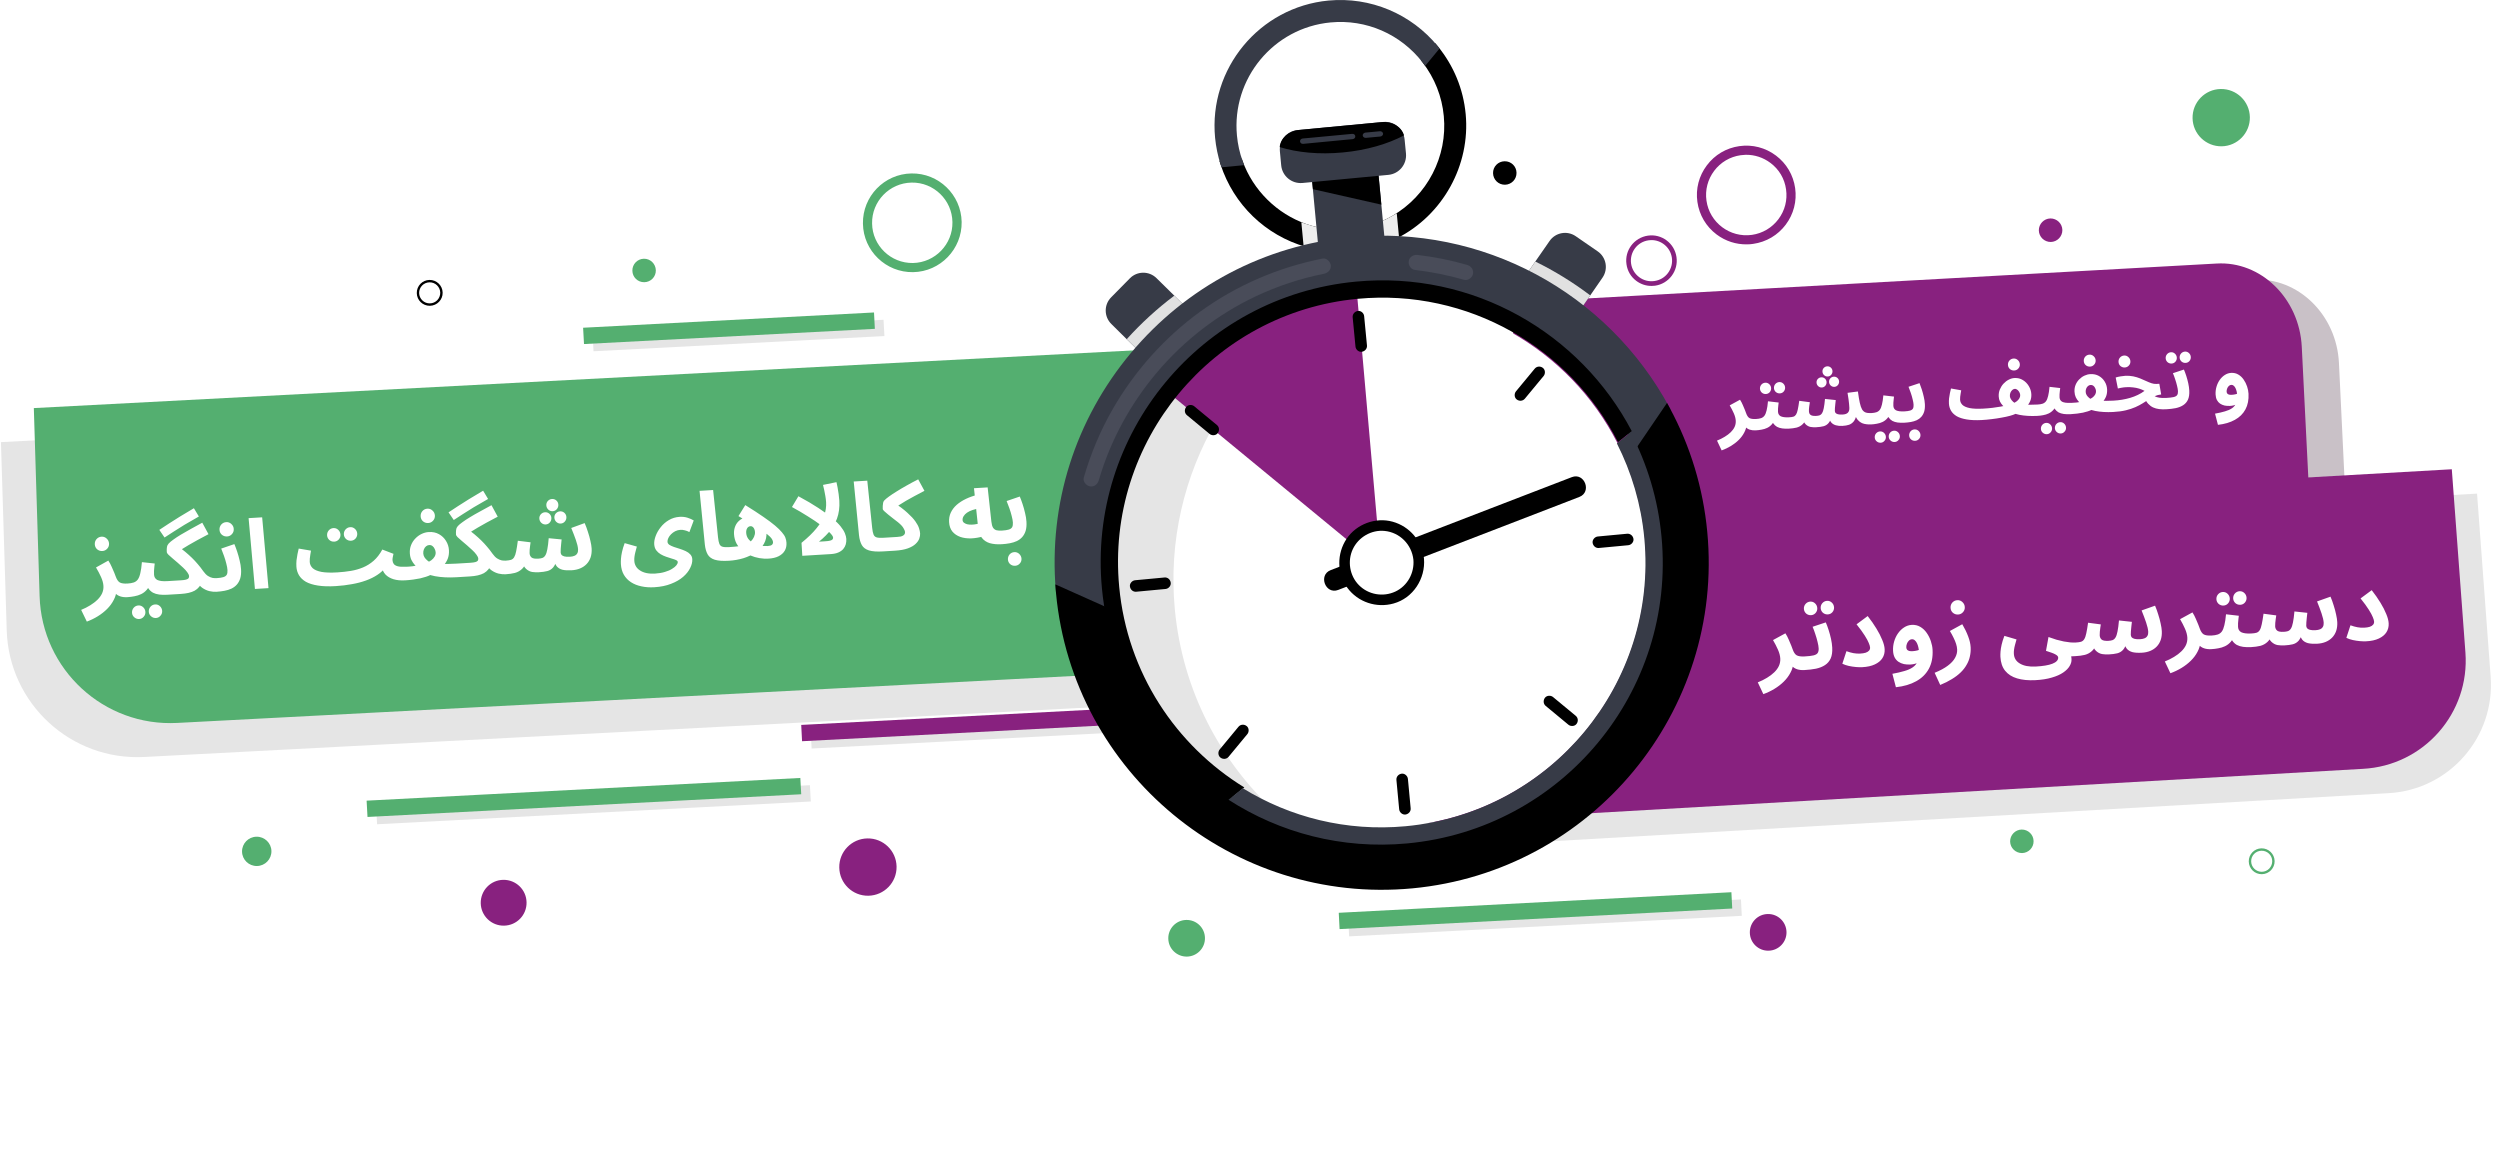 <svg xmlns:xlink="http://www.w3.org/1999/xlink" xmlns="http://www.w3.org/2000/svg" width="278.958" height="130" viewBox="0 0 309 144" fill="none">
<path d="M221.28 46.221C221.297 47.267 220.472 48.126 219.427 48.143C218.389 48.16 217.531 47.335 217.505 46.289C217.488 45.252 218.321 44.393 219.359 44.368C220.404 44.351 221.263 45.184 221.28 46.221Z" fill="#54AF70"/>
<g style="mix-blend-mode:multiply">
<path d="M0.831 77.91L0.117 54.647L164.781 46.018L166.006 85.8L17.836 93.562C8.781 94.039 1.103 86.973 0.831 77.91V77.91Z" fill="#E5E5E5"/>
</g>
<path d="M4.895 73.701L4.181 50.439L168.845 41.8L170.069 81.591L21.899 89.354C12.845 89.83 5.175 82.765 4.895 73.701V73.701Z" fill="#54AF70"/>
<g style="mix-blend-mode:multiply">
<path d="M154.655 57.564L154.545 55.549L202.796 53.015L202.898 55.03L154.655 57.564Z" fill="#E5E5E5"/>
</g>
<g style="mix-blend-mode:multiply">
<path d="M223.176 55.039L223.065 53.024L268.816 50.626L268.918 52.641L223.176 55.039Z" fill="#E5E5E5"/>
</g>
<g style="mix-blend-mode:multiply">
<path d="M100.316 92.517L100.214 90.493L156.363 87.552L156.474 89.567L100.316 92.517Z" fill="#E5E5E5"/>
</g>
<g style="mix-blend-mode:multiply">
<path d="M46.609 101.878L46.498 99.854L100.105 97.049L100.216 99.064L46.609 101.878Z" fill="#E5E5E5"/>
</g>
<g style="mix-blend-mode:multiply">
<path d="M73.359 43.416L73.257 41.401L109.205 39.522L109.315 41.537L73.359 43.416Z" fill="#E5E5E5"/>
</g>
<g style="mix-blend-mode:multiply">
<path d="M166.753 115.736L166.651 113.712L215.183 111.17L215.285 113.194L166.753 115.736Z" fill="#E5E5E5"/>
</g>
<path d="M153.474 56.671L153.363 54.648L201.614 52.122L201.716 54.137L153.474 56.671Z" fill="black"/>
<path d="M221.994 54.146L221.884 52.131L267.635 49.733L267.737 51.748L221.994 54.146Z" fill="#88217F"/>
<path d="M99.134 91.615L99.032 89.6L155.19 86.659L155.292 88.674L99.134 91.615Z" fill="#88217F"/>
<path d="M45.424 100.976L45.313 98.961L98.921 96.155L99.031 98.17L45.424 100.976Z" fill="#54AF70"/>
<path d="M72.183 42.523L72.072 40.508L108.029 38.621L108.131 40.644L72.183 42.523Z" fill="#54AF70"/>
<path d="M165.572 114.836L165.47 112.821L214.001 110.278L214.103 112.293L165.572 114.836Z" fill="#54AF70"/>
<path d="M278.519 34.573L190.868 39.322L192.262 68.3L289.963 62.948L289.095 44.874C288.811 38.896 284.034 34.242 278.519 34.573V34.573Z" fill="#C9C1C7"/>
<path d="M273.962 32.574L186.837 37.403L188.29 66.376L285.404 60.937L284.499 42.865C284.203 36.888 279.444 32.238 273.962 32.574V32.574Z" fill="#88217F"/>
<path d="M212.795 55.671L212.222 54.459C212.569 54.321 212.885 54.164 213.169 53.989C213.461 53.814 213.711 53.624 213.921 53.42C214.131 53.216 214.29 52.997 214.398 52.765C214.506 52.526 214.553 52.273 214.539 52.007C214.525 51.727 214.446 51.424 214.303 51.097C214.159 50.771 213.988 50.44 213.791 50.102L215.067 49.406C215.197 49.606 215.312 49.824 215.411 50.059C215.516 50.288 215.603 50.493 215.673 50.677C215.742 50.86 215.789 50.984 215.812 51.05C215.922 51.365 216.059 51.571 216.224 51.67C216.396 51.768 216.665 51.807 217.032 51.788C217.285 51.776 217.468 51.833 217.581 51.961C217.701 52.081 217.766 52.238 217.776 52.431C217.786 52.638 217.725 52.814 217.592 52.961C217.459 53.102 217.263 53.178 217.003 53.192C216.731 53.206 216.489 53.178 216.278 53.109C216.068 53.04 215.895 52.932 215.761 52.785C215.633 52.638 215.547 52.462 215.504 52.258L215.884 52.448C215.862 52.803 215.763 53.142 215.586 53.465C215.416 53.794 215.188 54.099 214.902 54.381C214.616 54.663 214.292 54.913 213.929 55.132C213.566 55.351 213.188 55.531 212.795 55.671ZM217.015 53.191L217.043 51.788C217.283 51.776 217.488 51.742 217.659 51.686C217.83 51.631 217.971 51.53 218.084 51.384C218.196 51.231 218.285 51.013 218.351 50.729C218.423 50.445 218.481 50.069 218.523 49.599L219.843 49.752C219.835 49.852 219.821 49.97 219.801 50.104C219.788 50.238 219.775 50.376 219.762 50.517C219.755 50.651 219.755 50.777 219.761 50.897C219.768 51.017 219.796 51.122 219.848 51.213C219.899 51.304 219.976 51.38 220.08 51.442C220.189 51.496 220.328 51.536 220.496 51.56C220.671 51.585 220.882 51.591 221.128 51.578C221.381 51.565 221.564 51.622 221.678 51.75C221.791 51.871 221.852 52.028 221.862 52.221C221.873 52.428 221.812 52.604 221.679 52.751C221.553 52.891 221.36 52.968 221.1 52.981C220.8 52.997 220.526 52.987 220.278 52.953C220.035 52.919 219.822 52.853 219.637 52.756C219.458 52.652 219.307 52.513 219.185 52.339C219.068 52.158 218.99 51.935 218.95 51.67L219.429 51.645C219.326 51.971 219.186 52.235 219.009 52.438C218.839 52.633 218.643 52.784 218.422 52.889C218.2 52.993 217.967 53.066 217.722 53.105C217.484 53.15 217.248 53.179 217.015 53.191ZM219.995 48.622C219.802 48.632 219.632 48.574 219.485 48.448C219.345 48.315 219.27 48.156 219.261 47.969C219.251 47.776 219.309 47.606 219.435 47.459C219.567 47.312 219.73 47.234 219.923 47.224C220.11 47.215 220.273 47.276 220.413 47.409C220.554 47.542 220.629 47.705 220.639 47.898C220.648 48.085 220.59 48.251 220.464 48.398C220.338 48.538 220.181 48.613 219.995 48.622ZM218.267 48.701C218.074 48.711 217.904 48.653 217.757 48.527C217.617 48.394 217.542 48.234 217.532 48.048C217.522 47.855 217.58 47.685 217.706 47.538C217.839 47.391 218.002 47.313 218.195 47.303C218.381 47.293 218.545 47.355 218.685 47.488C218.825 47.621 218.901 47.784 218.91 47.977C218.92 48.163 218.862 48.33 218.736 48.477C218.61 48.617 218.453 48.691 218.267 48.701ZM221.102 52.981L221.13 51.578C221.35 51.567 221.529 51.541 221.667 51.5C221.804 51.453 221.913 51.364 221.993 51.233C222.08 51.095 222.15 50.895 222.203 50.632C222.262 50.362 222.324 49.998 222.387 49.541L223.698 49.714C223.679 49.862 223.651 50.047 223.616 50.269C223.587 50.49 223.577 50.681 223.585 50.841C223.592 50.968 223.621 51.076 223.672 51.167C223.73 51.251 223.82 51.316 223.943 51.363C224.071 51.404 224.246 51.418 224.466 51.407C224.639 51.398 224.784 51.374 224.902 51.334C225.027 51.288 225.129 51.199 225.209 51.068C225.295 50.93 225.365 50.723 225.418 50.447C225.476 50.163 225.527 49.783 225.569 49.307L226.898 49.449C226.88 49.604 226.861 49.768 226.844 49.943C226.826 50.117 226.811 50.278 226.798 50.426C226.786 50.573 226.782 50.694 226.787 50.787C226.791 50.873 226.819 50.955 226.869 51.033C226.927 51.103 227.023 51.158 227.158 51.198C227.301 51.238 227.495 51.251 227.741 51.238C228.041 51.223 228.257 51.148 228.391 51.015C228.53 50.874 228.593 50.671 228.58 50.404C228.572 50.251 228.56 50.088 228.544 49.916C228.528 49.736 228.505 49.537 228.474 49.318C228.449 49.093 228.409 48.838 228.354 48.553L229.637 48.387C229.713 48.958 229.791 49.421 229.869 49.777C229.947 50.134 230.042 50.409 230.152 50.604C230.268 50.791 230.415 50.917 230.592 50.982C230.775 51.046 231.01 51.071 231.297 51.056C231.55 51.043 231.733 51.1 231.846 51.228C231.966 51.349 232.031 51.505 232.04 51.699C232.051 51.905 231.99 52.082 231.857 52.229C231.731 52.369 231.535 52.445 231.268 52.459C231.089 52.468 230.901 52.461 230.707 52.438C230.512 52.421 230.323 52.374 230.139 52.297C229.954 52.213 229.787 52.088 229.639 51.922C229.49 51.756 229.368 51.532 229.274 51.25L229.457 51.3C229.381 51.638 229.267 51.901 229.117 52.089C228.966 52.277 228.776 52.413 228.547 52.499C228.317 52.577 228.039 52.625 227.713 52.642C227.414 52.657 227.145 52.631 226.908 52.563C226.671 52.495 226.478 52.375 226.329 52.202C226.186 52.023 226.103 51.776 226.081 51.464L226.42 51.446C226.306 51.826 226.167 52.11 226.003 52.299C225.839 52.488 225.636 52.615 225.392 52.681C225.148 52.747 224.84 52.789 224.467 52.808C224.241 52.82 224.017 52.808 223.795 52.773C223.572 52.731 223.37 52.624 223.188 52.454C223.005 52.276 222.863 51.99 222.763 51.594L223.301 51.547C223.182 51.947 223.013 52.246 222.796 52.444C222.586 52.641 222.34 52.778 222.056 52.852C221.773 52.92 221.455 52.963 221.102 52.981ZM225.908 46.536C225.741 46.545 225.591 46.489 225.458 46.369C225.332 46.249 225.264 46.102 225.256 45.929C225.247 45.756 225.299 45.606 225.413 45.48C225.533 45.354 225.677 45.286 225.843 45.278C226.016 45.269 226.166 45.321 226.292 45.435C226.418 45.549 226.485 45.692 226.494 45.865C226.503 46.038 226.451 46.191 226.337 46.324C226.224 46.457 226.081 46.527 225.908 46.536ZM225.176 47.896C225.01 47.904 224.86 47.848 224.727 47.728C224.601 47.608 224.533 47.461 224.524 47.288C224.515 47.115 224.568 46.966 224.682 46.84C224.802 46.713 224.945 46.646 225.112 46.637C225.285 46.628 225.434 46.681 225.56 46.794C225.686 46.908 225.754 47.051 225.763 47.225C225.772 47.398 225.719 47.551 225.606 47.683C225.493 47.816 225.349 47.887 225.176 47.896ZM226.724 47.816C226.558 47.825 226.408 47.769 226.275 47.649C226.149 47.529 226.081 47.382 226.072 47.209C226.063 47.036 226.116 46.886 226.229 46.76C226.35 46.634 226.493 46.566 226.66 46.558C226.833 46.549 226.982 46.601 227.108 46.715C227.234 46.829 227.302 46.972 227.311 47.145C227.32 47.318 227.267 47.471 227.154 47.604C227.041 47.736 226.897 47.807 226.724 47.816ZM231.274 52.459L231.302 51.056C231.542 51.043 231.747 51.009 231.918 50.954C232.088 50.898 232.23 50.798 232.343 50.652C232.455 50.499 232.544 50.281 232.609 49.997C232.682 49.713 232.739 49.336 232.782 48.867L234.101 49.019C234.093 49.12 234.079 49.237 234.059 49.372C234.046 49.506 234.033 49.644 234.02 49.784C234.014 49.918 234.014 50.045 234.02 50.165C234.026 50.285 234.055 50.39 234.106 50.481C234.158 50.572 234.235 50.648 234.338 50.709C234.448 50.764 234.587 50.803 234.755 50.828C234.93 50.852 235.14 50.858 235.387 50.846C235.64 50.833 235.823 50.89 235.936 51.018C236.049 51.139 236.111 51.296 236.121 51.489C236.131 51.695 236.07 51.872 235.938 52.019C235.811 52.159 235.618 52.236 235.359 52.249C235.059 52.264 234.785 52.255 234.536 52.221C234.294 52.187 234.08 52.121 233.895 52.024C233.716 51.919 233.566 51.78 233.443 51.606C233.327 51.425 233.249 51.203 233.209 50.938L233.688 50.913C233.584 51.239 233.444 51.503 233.268 51.706C233.098 51.901 232.902 52.051 232.68 52.156C232.459 52.261 232.225 52.333 231.98 52.372C231.743 52.418 231.507 52.447 231.274 52.459ZM234.179 54.633C233.986 54.642 233.816 54.581 233.669 54.449C233.529 54.322 233.454 54.166 233.445 53.979C233.435 53.786 233.493 53.617 233.619 53.47C233.752 53.323 233.914 53.244 234.108 53.234C234.294 53.225 234.457 53.287 234.598 53.42C234.738 53.553 234.813 53.716 234.823 53.909C234.833 54.095 234.774 54.258 234.648 54.398C234.522 54.545 234.366 54.623 234.179 54.633ZM232.452 54.721C232.259 54.731 232.088 54.67 231.941 54.537C231.801 54.411 231.727 54.255 231.717 54.068C231.707 53.875 231.765 53.705 231.891 53.559C232.024 53.412 232.187 53.333 232.38 53.323C232.566 53.314 232.73 53.375 232.87 53.508C233.01 53.641 233.085 53.804 233.095 53.997C233.105 54.184 233.047 54.347 232.92 54.487C232.794 54.634 232.638 54.712 232.452 54.721ZM235.36 52.249L235.388 50.846C235.681 50.831 235.91 50.799 236.074 50.75C236.246 50.702 236.365 50.622 236.433 50.512C236.5 50.395 236.529 50.233 236.518 50.027C236.508 49.84 236.47 49.618 236.404 49.362C236.344 49.104 236.267 48.838 236.172 48.562C236.078 48.287 235.985 48.035 235.893 47.806L237.252 47.355C237.343 47.578 237.437 47.837 237.532 48.132C237.627 48.428 237.71 48.734 237.78 49.051C237.856 49.361 237.901 49.662 237.916 49.955C237.935 50.321 237.904 50.633 237.824 50.891C237.743 51.142 237.624 51.355 237.466 51.53C237.315 51.698 237.128 51.834 236.907 51.939C236.691 52.037 236.451 52.109 236.187 52.156C235.922 52.203 235.647 52.234 235.36 52.249ZM236.707 54.483C236.514 54.493 236.344 54.435 236.197 54.309C236.057 54.182 235.982 54.023 235.972 53.83C235.962 53.636 236.02 53.463 236.146 53.31C236.278 53.163 236.441 53.085 236.634 53.075C236.828 53.065 236.994 53.126 237.135 53.259C237.282 53.398 237.361 53.565 237.37 53.758C237.38 53.951 237.319 54.118 237.186 54.258C237.06 54.398 236.9 54.473 236.707 54.483ZM244.918 51.918L245.106 50.507C245.519 50.486 245.911 50.452 246.283 50.406C246.654 50.361 246.995 50.31 247.306 50.254C247.624 50.197 247.898 50.14 248.128 50.081C248.366 50.022 248.546 49.969 248.671 49.923C248.893 49.838 249.082 49.738 249.236 49.624C249.391 49.509 249.508 49.383 249.587 49.245C249.667 49.108 249.703 48.972 249.697 48.839C249.692 48.746 249.67 48.654 249.632 48.562C249.594 48.471 249.543 48.386 249.479 48.309C249.422 48.232 249.352 48.172 249.27 48.13C249.194 48.081 249.116 48.058 249.036 48.062C248.929 48.067 248.825 48.113 248.722 48.198C248.627 48.283 248.549 48.394 248.489 48.531C248.436 48.66 248.413 48.805 248.421 48.965C248.427 49.078 248.467 49.196 248.54 49.319C248.613 49.442 248.712 49.56 248.838 49.674C248.971 49.781 249.119 49.873 249.283 49.952L247.981 50.529C247.827 50.397 247.68 50.261 247.54 50.121C247.405 49.975 247.29 49.81 247.194 49.629C247.104 49.446 247.054 49.239 247.042 49.005C247.026 48.699 247.071 48.413 247.178 48.147C247.291 47.874 247.442 47.633 247.631 47.423C247.827 47.213 248.043 47.048 248.277 46.929C248.517 46.803 248.757 46.734 248.997 46.722C249.383 46.702 249.728 46.788 250.032 46.979C250.335 47.164 250.578 47.412 250.761 47.723C250.95 48.034 251.054 48.365 251.072 48.718C251.088 49.031 251.043 49.314 250.936 49.566C250.828 49.819 250.676 50.044 250.48 50.241C250.289 50.431 250.074 50.602 249.835 50.755C249.603 50.907 249.366 51.039 249.124 51.151C248.955 51.234 248.719 51.316 248.416 51.398C248.12 51.48 247.777 51.554 247.386 51.621C247.003 51.694 246.599 51.755 246.174 51.804C245.75 51.859 245.331 51.897 244.918 51.918ZM251.801 51.404C251.415 51.424 251.034 51.424 250.659 51.403C250.285 51.382 249.935 51.34 249.612 51.277C249.295 51.213 249.017 51.13 248.778 51.029L249.411 49.915C249.614 49.958 249.849 49.989 250.117 50.009C250.392 50.022 250.676 50.027 250.969 50.025C251.269 50.023 251.556 50.015 251.829 50.001C252.082 49.988 252.265 50.046 252.379 50.173C252.498 50.294 252.563 50.451 252.573 50.644C252.584 50.85 252.523 51.027 252.39 51.174C252.257 51.314 252.061 51.391 251.801 51.404ZM244.918 51.918C244.199 51.955 243.587 51.93 243.082 51.842C242.584 51.761 242.173 51.629 241.85 51.445C241.533 51.254 241.298 51.026 241.144 50.76C240.99 50.495 240.905 50.199 240.888 49.872C240.877 49.659 240.883 49.445 240.905 49.23C240.934 49.009 240.969 48.793 241.012 48.584C241.061 48.375 241.105 48.186 241.143 48.017L242.406 48.242C242.386 48.363 242.363 48.495 242.337 48.636C242.31 48.778 242.291 48.916 242.278 49.05C242.264 49.177 242.26 49.294 242.266 49.401C242.278 49.647 242.376 49.863 242.559 50.047C242.749 50.224 243.049 50.355 243.461 50.441C243.872 50.52 244.42 50.542 245.106 50.507L245.361 51.575L244.918 51.918ZM248.959 45.793C248.753 45.803 248.573 45.743 248.419 45.61C248.272 45.478 248.194 45.308 248.183 45.102C248.172 44.895 248.233 44.715 248.365 44.562C248.504 44.408 248.677 44.325 248.883 44.315C249.083 44.304 249.257 44.369 249.404 44.508C249.558 44.647 249.64 44.82 249.651 45.026C249.662 45.233 249.597 45.41 249.458 45.557C249.325 45.704 249.159 45.783 248.959 45.793ZM251.813 51.404L251.841 50.001C252.081 49.988 252.286 49.954 252.457 49.899C252.628 49.843 252.769 49.743 252.882 49.597C252.994 49.444 253.083 49.226 253.149 48.942C253.221 48.658 253.278 48.281 253.321 47.812L254.641 47.964C254.632 48.065 254.618 48.182 254.599 48.317C254.586 48.451 254.573 48.589 254.56 48.73C254.553 48.863 254.553 48.99 254.559 49.11C254.565 49.23 254.594 49.335 254.646 49.426C254.697 49.517 254.774 49.593 254.878 49.654C254.987 49.709 255.126 49.748 255.294 49.773C255.469 49.798 255.68 49.803 255.926 49.791C256.179 49.778 256.362 49.835 256.476 49.963C256.589 50.084 256.65 50.241 256.66 50.434C256.671 50.64 256.61 50.817 256.477 50.964C256.351 51.104 256.158 51.181 255.898 51.194C255.598 51.209 255.324 51.2 255.075 51.166C254.833 51.132 254.62 51.066 254.434 50.969C254.256 50.864 254.105 50.725 253.982 50.551C253.866 50.37 253.788 50.148 253.748 49.883L254.227 49.858C254.124 50.184 253.984 50.448 253.807 50.651C253.637 50.846 253.441 50.996 253.22 51.101C252.998 51.206 252.765 51.278 252.52 51.318C252.282 51.363 252.046 51.392 251.813 51.404ZM254.719 53.578C254.526 53.588 254.356 53.526 254.209 53.394C254.069 53.267 253.994 53.111 253.984 52.925C253.974 52.731 254.032 52.562 254.158 52.415C254.291 52.268 254.454 52.19 254.647 52.179C254.833 52.17 254.997 52.232 255.137 52.365C255.277 52.498 255.352 52.661 255.362 52.854C255.372 53.04 255.314 53.203 255.187 53.343C255.061 53.49 254.905 53.568 254.719 53.578ZM252.991 53.666C252.798 53.676 252.628 53.615 252.481 53.482C252.341 53.356 252.266 53.2 252.256 53.013C252.247 52.82 252.305 52.65 252.431 52.504C252.563 52.357 252.726 52.278 252.919 52.268C253.106 52.259 253.269 52.32 253.409 52.453C253.55 52.586 253.625 52.749 253.635 52.943C253.644 53.129 253.586 53.292 253.46 53.432C253.334 53.579 253.177 53.657 252.991 53.666ZM255.9 51.194L255.928 49.801C256.188 49.794 256.428 49.778 256.647 49.754C256.866 49.729 257.061 49.699 257.233 49.664C257.411 49.628 257.566 49.59 257.698 49.55C257.836 49.509 257.951 49.473 258.043 49.442C258.265 49.357 258.454 49.26 258.609 49.152C258.763 49.038 258.88 48.911 258.96 48.774C259.039 48.636 259.075 48.491 259.067 48.338C259.061 48.218 259.028 48.099 258.969 47.982C258.916 47.858 258.841 47.759 258.743 47.684C258.646 47.608 258.534 47.574 258.408 47.581C258.288 47.587 258.18 47.629 258.084 47.707C257.988 47.786 257.913 47.89 257.859 48.019C257.806 48.142 257.783 48.283 257.791 48.443C257.798 48.583 257.838 48.715 257.912 48.838C257.984 48.954 258.083 49.066 258.209 49.173C258.335 49.28 258.483 49.379 258.655 49.47L257.353 50.048C257.199 49.916 257.052 49.773 256.91 49.62C256.776 49.467 256.66 49.292 256.563 49.097C256.473 48.895 256.421 48.667 256.408 48.414C256.392 48.108 256.438 47.825 256.544 47.566C256.651 47.307 256.8 47.082 256.991 46.892C257.181 46.696 257.396 46.541 257.638 46.429C257.879 46.316 258.123 46.253 258.369 46.241C258.768 46.22 259.119 46.296 259.422 46.467C259.724 46.639 259.963 46.87 260.138 47.161C260.32 47.452 260.42 47.774 260.438 48.127C260.455 48.453 260.41 48.749 260.304 49.015C260.197 49.274 260.045 49.509 259.849 49.719C259.659 49.923 259.445 50.104 259.206 50.263C258.974 50.422 258.737 50.558 258.496 50.67C258.379 50.73 258.232 50.787 258.055 50.843C257.877 50.899 257.676 50.953 257.452 51.004C257.227 51.049 256.986 51.088 256.727 51.121C256.468 51.155 256.193 51.179 255.9 51.194ZM261.173 50.923C260.787 50.943 260.406 50.943 260.031 50.922C259.656 50.901 259.307 50.859 258.983 50.795C258.666 50.731 258.388 50.649 258.15 50.548L258.783 49.434C258.986 49.477 259.221 49.508 259.489 49.528C259.763 49.54 260.047 49.546 260.341 49.544C260.641 49.542 260.928 49.534 261.201 49.52C261.454 49.507 261.637 49.564 261.75 49.692C261.87 49.813 261.935 49.969 261.945 50.163C261.955 50.369 261.894 50.546 261.762 50.693C261.629 50.833 261.432 50.91 261.173 50.923ZM258.331 45.312C258.125 45.322 257.945 45.261 257.791 45.129C257.644 44.996 257.565 44.827 257.555 44.62C257.544 44.414 257.605 44.234 257.737 44.08C257.876 43.926 258.049 43.844 258.255 43.834C258.455 43.823 258.629 43.888 258.776 44.027C258.93 44.166 259.012 44.339 259.023 44.545C259.033 44.751 258.969 44.928 258.83 45.076C258.697 45.223 258.531 45.301 258.331 45.312ZM267.717 50.587C267.411 50.603 267.123 50.594 266.855 50.561C266.593 50.528 266.349 50.46 266.123 50.358C265.897 50.25 265.693 50.097 265.509 49.899C265.332 49.702 265.179 49.449 265.049 49.142L265.806 48.472C265.937 48.679 266.092 48.838 266.271 48.949C266.45 49.053 266.661 49.123 266.903 49.157C267.145 49.191 267.426 49.2 267.745 49.184C267.998 49.171 268.181 49.228 268.295 49.356C268.408 49.477 268.469 49.634 268.479 49.827C268.49 50.033 268.429 50.21 268.296 50.357C268.17 50.497 267.977 50.574 267.717 50.587ZM261.186 50.922L261.214 49.519C261.573 49.501 261.928 49.462 262.279 49.404C262.63 49.346 262.97 49.269 263.299 49.172C263.627 49.075 263.938 48.955 264.232 48.813C264.531 48.671 264.81 48.503 265.067 48.31C264.861 48.2 264.639 48.108 264.402 48.034C264.164 47.959 263.911 47.909 263.643 47.882C263.381 47.849 263.103 47.84 262.811 47.855C262.704 47.861 262.591 47.87 262.471 47.883C262.359 47.895 262.243 47.914 262.124 47.94C262.005 47.96 261.886 47.986 261.768 48.019L261.498 46.661C261.688 46.598 261.889 46.551 262.101 46.52C262.319 46.482 262.512 46.459 262.678 46.45C263.038 46.432 263.369 46.455 263.673 46.519C263.983 46.583 264.268 46.669 264.527 46.776C264.793 46.882 265.039 46.99 265.265 47.098C265.497 47.206 265.716 47.295 265.919 47.365C266.13 47.434 266.332 47.464 266.525 47.454L266.894 47.435L267.122 48.755C266.837 48.783 266.57 48.854 266.322 48.966C266.081 49.072 265.84 49.205 265.602 49.364C265.369 49.516 265.117 49.676 264.845 49.843C264.58 50.011 264.278 50.169 263.938 50.321C263.599 50.471 263.205 50.602 262.757 50.712C262.309 50.821 261.785 50.892 261.186 50.922ZM262.625 45.421C262.419 45.432 262.239 45.371 262.085 45.239C261.938 45.106 261.86 44.937 261.849 44.73C261.838 44.524 261.899 44.344 262.032 44.19C262.17 44.036 262.343 43.954 262.55 43.943C262.749 43.933 262.923 43.998 263.07 44.137C263.224 44.276 263.306 44.449 263.317 44.655C263.328 44.861 263.263 45.038 263.124 45.185C262.991 45.333 262.825 45.411 262.625 45.421ZM267.72 50.587L267.748 49.184C268.148 49.163 268.453 49.127 268.664 49.077C268.875 49.026 269.018 48.945 269.092 48.834C269.173 48.717 269.208 48.554 269.197 48.348C269.188 48.162 269.15 47.94 269.083 47.683C269.023 47.426 268.946 47.16 268.852 46.884C268.764 46.608 268.671 46.356 268.572 46.127L269.931 45.677C270.029 45.899 270.126 46.158 270.221 46.453C270.317 46.749 270.399 47.055 270.469 47.372C270.538 47.682 270.58 47.983 270.595 48.276C270.619 48.729 270.564 49.102 270.433 49.396C270.3 49.683 270.105 49.91 269.847 50.077C269.595 50.244 269.287 50.366 268.924 50.445C268.561 50.517 268.16 50.564 267.72 50.587ZM270.139 44.855C269.946 44.865 269.776 44.807 269.63 44.681C269.489 44.548 269.414 44.389 269.405 44.202C269.395 44.009 269.453 43.839 269.579 43.692C269.712 43.545 269.874 43.467 270.067 43.457C270.254 43.447 270.417 43.509 270.558 43.642C270.698 43.775 270.773 43.938 270.783 44.131C270.793 44.318 270.734 44.484 270.608 44.631C270.482 44.771 270.326 44.846 270.139 44.855ZM268.411 44.934C268.218 44.944 268.048 44.886 267.901 44.76C267.761 44.627 267.686 44.467 267.677 44.281C267.667 44.088 267.725 43.918 267.851 43.771C267.983 43.624 268.146 43.546 268.339 43.536C268.526 43.526 268.689 43.588 268.829 43.721C268.97 43.854 269.045 44.017 269.055 44.21C269.064 44.396 269.006 44.563 268.88 44.71C268.754 44.85 268.597 44.924 268.411 44.934ZM274.139 52.51L273.778 51.127C274.248 51.043 274.657 50.948 275.005 50.843C275.354 50.745 275.644 50.617 275.876 50.458C276.109 50.3 276.278 50.091 276.385 49.831C276.491 49.566 276.534 49.23 276.513 48.824C276.506 48.677 276.485 48.531 276.451 48.386C276.416 48.234 276.369 48.097 276.309 47.973C276.25 47.849 276.175 47.749 276.084 47.674C276 47.598 275.901 47.563 275.788 47.569C275.668 47.575 275.564 47.624 275.475 47.715C275.386 47.8 275.318 47.907 275.271 48.036C275.224 48.159 275.204 48.283 275.21 48.41C275.215 48.503 275.243 48.582 275.293 48.646C275.342 48.703 275.415 48.746 275.51 48.775C275.604 48.797 275.721 48.804 275.861 48.797C276.021 48.789 276.183 48.764 276.348 48.722C276.519 48.673 276.673 48.612 276.809 48.538L276.905 49.624C276.752 49.759 276.574 49.882 276.373 49.992C276.172 50.096 275.924 50.156 275.631 50.17C275.392 50.183 275.167 50.168 274.958 50.125C274.749 50.076 274.561 49.995 274.395 49.883C274.236 49.772 274.108 49.625 274.012 49.443C273.915 49.254 273.86 49.026 273.847 48.76C273.83 48.434 273.867 48.115 273.958 47.803C274.048 47.492 274.181 47.211 274.355 46.962C274.535 46.706 274.745 46.501 274.984 46.349C275.23 46.189 275.492 46.102 275.772 46.088C276.105 46.071 276.399 46.139 276.654 46.293C276.915 46.446 277.136 46.655 277.317 46.92C277.497 47.178 277.638 47.461 277.741 47.769C277.844 48.078 277.902 48.375 277.917 48.661C277.956 49.414 277.829 50.061 277.536 50.603C277.243 51.146 276.808 51.575 276.23 51.892C275.653 52.215 274.956 52.421 274.139 52.51Z" fill="white"/>
<path d="M278.083 14.478C278.117 16.433 276.561 18.049 274.606 18.083C272.65 18.117 271.035 16.561 271.001 14.605C270.967 12.65 272.522 11.035 274.478 11.001C276.434 10.966 278.049 12.523 278.083 14.478Z" fill="#54AF70"/>
<g style="mix-blend-mode:multiply">
<path d="M295.177 98.038L175.924 104.89L173.229 68.577L306.162 61.01L307.846 83.66C308.398 91.159 302.685 97.647 295.177 98.038V98.038Z" fill="#E5E5E5"/>
</g>
<g filter="url(#filter0_d_10265_555875)">
<path d="M292.057 95.028L172.812 101.88L170.117 65.567L303.042 58L304.726 80.65C305.287 88.141 299.565 94.636 292.057 95.028V95.028Z" fill="#88217F"/>
</g>
<path d="M203.309 66.48C205.001 84.42 191.788 100.396 173.848 102.088C166.536 102.776 159.539 100.991 153.715 97.411C145.255 92.216 139.252 83.255 138.249 72.627C136.548 54.687 149.769 38.72 167.701 37.019C181.415 35.727 193.99 43.15 199.899 54.73C201.719 58.301 202.909 62.263 203.309 66.48V66.48Z" fill="white"/>
<path d="M167.137 31.042C165.19 31.229 163.26 31.051 161.407 30.515C156.407 29.087 152.479 25.286 150.872 20.355L150.711 19.861L153.474 19.598L153.585 19.904C154.886 23.517 157.827 26.425 161.466 27.692C163.209 28.296 165.029 28.517 166.882 28.347C168.727 28.168 170.479 27.616 172.077 26.689C176.422 24.181 178.93 19.334 178.454 14.352C178.233 11.937 177.323 9.642 175.835 7.72L175.631 7.457L177.391 5.331L177.714 5.722C179.678 8.12 180.869 11.011 181.158 14.097C181.753 20.414 178.343 26.587 172.664 29.452C170.938 30.319 169.076 30.855 167.137 31.042V31.042Z" fill="black"/>
<path d="M150.983 20.678L150.873 20.355C150.524 19.275 150.295 18.153 150.184 17.022C149.376 8.486 155.668 0.876 164.204 0.068C169.365 -0.416 174.416 1.692 177.715 5.723L177.936 5.986L176.159 8.137L175.836 7.721C173.115 4.209 168.864 2.356 164.459 2.772C157.411 3.435 152.216 9.719 152.888 16.767C152.99 17.838 153.219 18.893 153.585 19.904L153.772 20.415L150.983 20.678Z" fill="#373B47"/>
<g style="mix-blend-mode:multiply">
<path d="M167.138 31.042C165.191 31.229 163.261 31.05 161.408 30.515L161.127 30.438L160.847 27.48L161.467 27.692C163.21 28.296 165.03 28.517 166.883 28.347C168.728 28.168 170.48 27.616 172.078 26.689L172.639 26.366L172.92 29.325L172.665 29.452C170.939 30.319 169.077 30.855 167.138 31.042Z" fill="#EEEEEE"/>
</g>
<path d="M198.07 34.316L196.556 36.509L195.289 38.337C194.558 39.392 193.113 39.655 192.05 38.924L189.338 37.053C188.275 36.322 188.011 34.868 188.742 33.806L189.763 32.326L191.523 29.793C192.254 28.73 193.708 28.466 194.762 29.197L197.474 31.068C198.537 31.799 198.801 33.253 198.07 34.316V34.316Z" fill="#373B47"/>
<path d="M171.203 30.235L162.99 31.017L162.063 21.171L170.268 20.398L171.203 30.235Z" fill="#373B47"/>
<path d="M170.736 25.295L162.276 23.382L162.063 21.171L170.268 20.398L170.736 25.295Z" fill="black"/>
<path d="M173.61 17.244L173.78 18.986C173.899 20.313 172.929 21.486 171.603 21.614L160.984 22.617C159.657 22.736 158.484 21.767 158.356 20.44L158.195 18.706C158.067 17.38 159.037 16.206 160.363 16.079L170.991 15.075C172.309 14.948 173.482 15.926 173.61 17.244Z" fill="#373B47"/>
<path d="M173.534 16.733C171.553 17.787 168.917 18.57 165.984 18.842C163.05 19.122 160.321 18.85 158.17 18.178C158.263 17.099 159.258 16.18 160.559 16.061L170.787 15.092C172.088 14.973 173.245 15.687 173.534 16.733V16.733Z" fill="black"/>
<path d="M168.431 16.75C168.406 16.571 168.584 16.401 168.788 16.384C168.856 16.379 168.927 16.373 169.001 16.367C169.511 16.316 170.021 16.268 170.531 16.223C170.744 16.197 170.922 16.333 170.948 16.512C170.973 16.69 170.795 16.86 170.591 16.878C170.517 16.883 170.446 16.889 170.378 16.895C169.868 16.945 169.358 16.994 168.848 17.039C168.635 17.064 168.457 16.928 168.431 16.75Z" fill="#373B47"/>
<path d="M161.026 17.116C161.281 17.093 161.536 17.071 161.791 17.048C163.565 16.878 165.34 16.711 167.114 16.546C167.607 16.495 167.666 17.15 167.173 17.201C166.918 17.224 166.663 17.246 166.408 17.269C164.634 17.439 162.86 17.609 161.086 17.779C160.592 17.822 160.533 17.167 161.026 17.116Z" fill="#373B47"/>
<path d="M145.211 75.339C146.155 85.329 150.805 94.104 157.675 100.413C146.724 95.745 138.588 85.372 137.389 72.712C135.654 54.296 149.215 37.912 167.623 36.178L167.733 36.161C153.11 42.937 143.612 58.403 145.211 75.339V75.339Z" fill="#E5E5E5"/>
<g style="mix-blend-mode:multiply">
<path d="M196.556 36.51L195.289 38.338C194.558 39.392 193.113 39.655 192.05 38.924L189.338 37.054C188.275 36.322 188.011 34.869 188.742 33.806L189.763 32.326C192.16 33.5 194.431 34.903 196.556 36.51Z" fill="#E1E1E1"/>
</g>
<path d="M137.339 36.748L139.651 34.401C140.553 33.483 142.032 33.474 142.95 34.384L145.144 36.543L146.428 37.81C147.346 38.712 147.355 40.191 146.453 41.109L144.141 43.456C143.231 44.374 141.76 44.383 140.842 43.481L139.26 41.925L137.364 40.046C136.446 39.145 136.429 37.666 137.339 36.748V36.748Z" fill="#373B47"/>
<path d="M167.657 35.523L170.709 70.179L144.709 48.77C149.649 40.08 161.382 36.339 167.657 35.523Z" fill="#88217F"/>
<path d="M194.741 60.197L164.932 71.692Z" fill="white"/>
<path d="M195.208 61.421C193.984 61.892 192.76 62.365 191.535 62.841C186.19 64.899 180.845 66.959 175.5 69.022C172.133 70.32 168.766 71.618 165.399 72.916C163.826 73.52 162.9 71.071 164.473 70.468C165.697 69.997 166.921 69.524 168.146 69.048C173.485 66.99 178.827 64.93 184.172 62.867C187.539 61.569 190.909 60.271 194.282 58.973C195.855 58.369 196.781 60.818 195.208 61.421V61.421Z" fill="black"/>
<g style="mix-blend-mode:multiply">
<path d="M145.143 36.544L146.427 37.81C147.345 38.712 147.354 40.191 146.453 41.109L144.14 43.456C143.23 44.374 141.759 44.383 140.841 43.481L139.26 41.925C141.045 39.953 143.009 38.15 145.143 36.544Z" fill="#E1E1E1"/>
</g>
<path d="M130.519 73.18L130.493 72.933C129.6 62.28 132.891 51.882 139.769 43.643C146.656 35.413 156.315 30.32 166.968 29.308C183.174 27.778 198.639 36.059 206.376 50.411L206.495 50.632L202.533 56.456L202.227 55.759C196.276 42.163 182.332 33.967 167.546 35.37C148.697 37.147 134.812 53.931 136.589 72.789C136.674 73.639 136.785 74.498 136.921 75.331L137.057 76.105L130.519 73.18Z" fill="#373B47"/>
<path d="M174.578 109.8C152.387 111.891 132.627 95.55 130.527 73.359C130.516 73.211 130.505 73.07 130.493 72.934L130.442 72.228L136.887 75.11L136.921 75.331C138.367 83.859 142.949 91.469 149.828 96.757C156.732 102.08 165.319 104.562 174.008 103.738C192.858 101.961 206.742 85.177 204.965 66.327C204.617 62.654 203.698 59.1 202.227 55.759L202.134 55.546L206.045 49.799L206.377 50.411C208.944 55.172 210.509 60.333 211.019 65.749C213.119 87.94 196.769 107.7 174.578 109.8V109.8Z" fill="black"/>
<path d="M201.684 53.284L199.984 54.645C194.075 43.064 181.5 35.642 167.786 36.934C149.854 38.635 136.633 54.602 138.334 72.542C139.337 83.17 145.34 92.131 153.799 97.326L152.048 98.755C143.367 93.177 137.245 83.816 136.2 72.746C134.397 53.599 148.451 36.62 167.582 34.809C182.07 33.44 195.316 41.151 201.684 53.284V53.284Z" fill="black"/>
<path d="M205.366 66.361C207.151 85.5 193.071 102.462 173.924 104.247C165.856 104.996 158.169 102.929 151.844 98.848L153.604 97.42C159.428 101.008 166.408 102.802 173.729 102.122C191.669 100.455 204.907 84.496 203.24 66.557C202.849 62.339 201.659 58.377 199.848 54.806L201.548 53.438C203.597 57.349 204.932 61.702 205.366 66.361V66.361Z" fill="#373B47"/>
<g opacity="0.1">
<path d="M182.07 33.823C182.011 34.29 181.45 34.724 180.974 34.588C178.984 34.018 176.943 33.61 174.886 33.364C174.359 33.304 174.053 32.751 174.121 32.275C174.189 31.748 174.724 31.45 175.209 31.51C177.275 31.748 179.307 32.156 181.305 32.734C181.815 32.879 182.138 33.27 182.07 33.823Z" fill="#E8E6FC"/>
<path d="M164.487 32.811C164.538 33.355 164.139 33.737 163.637 33.84C160.721 34.418 157.873 35.37 155.186 36.637C150.535 38.839 146.377 42.053 143.053 45.972C139.746 49.866 137.246 54.441 135.818 59.346C135.673 59.84 135.265 60.214 134.721 60.112C134.253 60.035 133.811 59.508 133.956 59.023C134.823 56.056 136.013 53.191 137.561 50.513C140.273 45.819 143.946 41.713 148.333 38.524C152.839 35.259 158.009 33.04 163.459 31.96C163.96 31.858 164.445 32.343 164.487 32.811V32.811Z" fill="#E8E6FC"/>
</g>
<path d="M168.311 43.481C167.929 43.532 167.572 43.209 167.538 42.835C167.521 42.688 167.507 42.541 167.495 42.393C167.393 41.333 167.291 40.273 167.189 39.213C167.155 38.814 167.453 38.491 167.835 38.431C168.218 38.38 168.575 38.703 168.609 39.077C168.626 39.225 168.64 39.375 168.652 39.528C168.754 40.588 168.856 41.648 168.958 42.708C168.992 43.099 168.694 43.431 168.311 43.481V43.481Z" fill="black"/>
<path d="M150.508 53.54C150.278 53.846 149.794 53.871 149.505 53.633C149.391 53.537 149.275 53.441 149.156 53.344C148.34 52.67 147.521 51.992 146.699 51.312C146.393 51.057 146.376 50.615 146.605 50.309C146.835 50.003 147.32 49.977 147.609 50.215C147.728 50.312 147.844 50.408 147.957 50.505C148.779 51.179 149.598 51.856 150.415 52.536C150.721 52.792 150.746 53.234 150.508 53.54Z" fill="black"/>
<path d="M144.702 72.016C144.762 72.398 144.43 72.764 144.064 72.798C143.911 72.809 143.761 72.823 143.614 72.84C142.554 72.937 141.494 73.036 140.434 73.138C140.034 73.172 139.711 72.874 139.66 72.492C139.601 72.118 139.932 71.752 140.298 71.718C140.451 71.707 140.601 71.692 140.749 71.675C141.809 71.573 142.868 71.474 143.928 71.378C144.328 71.335 144.651 71.633 144.702 72.016Z" fill="black"/>
<path d="M154.079 89.734C154.385 89.963 154.41 90.448 154.172 90.737C154.076 90.85 153.98 90.966 153.883 91.085C153.209 91.907 152.531 92.726 151.851 93.543C151.596 93.849 151.154 93.874 150.848 93.636C150.542 93.406 150.516 92.922 150.754 92.633C150.851 92.519 150.947 92.403 151.044 92.284C151.724 91.462 152.401 90.643 153.076 89.827C153.331 89.521 153.773 89.495 154.079 89.734Z" fill="black"/>
<path d="M173.244 95.626C173.618 95.575 173.983 95.898 174.017 96.272C174.029 96.419 174.043 96.567 174.06 96.714C174.162 97.774 174.261 98.834 174.357 99.894C174.4 100.294 174.102 100.617 173.72 100.676C173.337 100.727 172.972 100.404 172.938 100.03C172.926 99.883 172.912 99.733 172.895 99.579C172.799 98.52 172.699 97.46 172.597 96.4C172.563 96.008 172.853 95.677 173.244 95.626V95.626Z" fill="black"/>
<path d="M190.954 86.248C191.184 85.942 191.668 85.916 191.957 86.155C192.076 86.251 192.193 86.347 192.306 86.444C193.128 87.118 193.947 87.796 194.763 88.476C195.069 88.731 195.095 89.173 194.857 89.479C194.627 89.785 194.142 89.811 193.853 89.573C193.74 89.476 193.624 89.38 193.505 89.284C192.689 88.609 191.87 87.932 191.048 87.251C190.742 86.996 190.725 86.554 190.954 86.248Z" fill="black"/>
<path d="M196.847 67.092C196.796 66.71 197.119 66.344 197.493 66.31C197.641 66.299 197.791 66.284 197.944 66.267C199.004 66.171 200.061 66.072 201.115 65.97C201.515 65.936 201.846 66.234 201.897 66.616C201.949 66.99 201.625 67.356 201.251 67.39C201.104 67.401 200.954 67.415 200.801 67.432C199.741 67.534 198.684 67.634 197.629 67.73C197.23 67.772 196.907 67.475 196.847 67.092Z" fill="black"/>
<path d="M187.467 49.373C187.161 49.143 187.136 48.659 187.374 48.37C187.47 48.256 187.566 48.14 187.663 48.021C188.343 47.199 189.02 46.38 189.695 45.564C189.95 45.258 190.392 45.232 190.698 45.47C191.004 45.7 191.03 46.184 190.792 46.474C190.695 46.587 190.599 46.703 190.502 46.822C189.828 47.644 189.151 48.463 188.47 49.279C188.215 49.585 187.773 49.611 187.467 49.373Z" fill="black"/>
<path d="M175.352 69.124C175.59 71.65 173.737 73.894 171.212 74.132C168.678 74.37 166.433 72.517 166.195 69.983C165.957 67.458 167.819 65.213 170.344 64.975C172.87 64.737 175.114 66.591 175.352 69.124V69.124Z" fill="white"/>
<path d="M176.006 69.056C176.202 71.522 174.663 73.92 172.248 74.591C170.131 75.186 167.844 74.43 166.534 72.653C165.225 70.867 165.217 68.419 166.441 66.591C167.657 64.78 170.02 63.895 172.129 64.482C174.246 65.069 175.768 66.88 176.006 69.056C176.091 69.898 174.79 70.017 174.697 69.184C174.493 67.296 173.013 65.8 171.117 65.621C169.493 65.468 167.912 66.395 167.215 67.858C166.517 69.328 166.806 71.148 167.954 72.313C169.128 73.511 170.956 73.826 172.478 73.112C173.974 72.406 174.833 70.808 174.697 69.184C174.629 68.342 175.938 68.223 176.006 69.056V69.056Z" fill="black"/>
<path d="M187.441 21.352C187.458 22.16 186.82 22.815 186.021 22.832C185.213 22.849 184.558 22.211 184.541 21.403C184.524 20.604 185.162 19.941 185.97 19.933C186.769 19.916 187.432 20.553 187.441 21.352V21.352Z" fill="black"/>
<path d="M33.548 105.194C33.565 106.197 32.766 107.022 31.762 107.039C30.759 107.056 29.934 106.265 29.917 105.262C29.9 104.258 30.7 103.434 31.703 103.417C32.697 103.4 33.531 104.19 33.548 105.194Z" fill="#54AF70"/>
<path d="M251.351 103.961C251.368 104.76 250.73 105.423 249.931 105.44C249.131 105.449 248.468 104.811 248.451 104.012C248.443 103.212 249.08 102.549 249.88 102.532C250.679 102.524 251.342 103.161 251.351 103.961V103.961Z" fill="#54AF70"/>
<path d="M81.061 33.409C81.078 34.208 80.44 34.871 79.632 34.88C78.833 34.897 78.17 34.259 78.162 33.46C78.144 32.66 78.782 31.997 79.581 31.98C80.389 31.963 81.044 32.609 81.061 33.409V33.409Z" fill="#54AF70"/>
<path d="M148.933 115.932C148.958 117.182 147.955 118.211 146.705 118.236C145.455 118.253 144.418 117.259 144.401 116.009C144.375 114.759 145.379 113.722 146.628 113.705C147.878 113.679 148.916 114.674 148.933 115.932Z" fill="#54AF70"/>
<path d="M220.812 115.201C220.837 116.451 219.834 117.488 218.584 117.505C217.334 117.53 216.297 116.527 216.28 115.277C216.254 114.027 217.249 112.99 218.507 112.973C219.757 112.948 220.786 113.951 220.812 115.201Z" fill="#88217F"/>
<path d="M254.908 28.428C254.916 29.228 254.279 29.891 253.479 29.908C252.68 29.916 252.017 29.279 252 28.48C251.992 27.68 252.629 27.017 253.428 27C254.228 26.992 254.891 27.629 254.908 28.428Z" fill="#88217F"/>
<path d="M110.816 107.107C110.85 109.062 109.294 110.678 107.33 110.712C105.375 110.746 103.768 109.19 103.734 107.226C103.7 105.27 105.256 103.663 107.211 103.629C109.167 103.595 110.782 105.151 110.816 107.107V107.107Z" fill="#88217F"/>
<path d="M65.082 111.528C65.116 113.092 63.866 114.385 62.302 114.41C60.737 114.444 59.445 113.194 59.419 111.63C59.394 110.066 60.635 108.773 62.2 108.748C63.764 108.722 65.056 109.964 65.082 111.528Z" fill="#88217F"/>
<path fill-rule="evenodd" clip-rule="evenodd" d="M279.571 108.05C278.687 108.067 277.956 107.362 277.948 106.478C277.931 105.593 278.636 104.871 279.512 104.854C280.396 104.837 281.127 105.542 281.144 106.427C281.161 107.302 280.456 108.033 279.571 108.05ZM279.52 105.151C278.806 105.16 278.228 105.755 278.245 106.469C278.254 107.192 278.849 107.761 279.563 107.753C280.286 107.744 280.855 107.149 280.847 106.427C280.838 105.712 280.243 105.134 279.52 105.151Z" fill="#54AF70"/>
<path fill-rule="evenodd" clip-rule="evenodd" d="M53.139 37.796C52.255 37.813 51.523 37.107 51.515 36.223C51.498 35.338 52.204 34.616 53.079 34.599C53.964 34.582 54.695 35.287 54.712 36.172C54.729 37.047 54.023 37.779 53.139 37.796ZM53.088 34.896C52.365 34.905 51.795 35.5 51.804 36.223C51.821 36.937 52.416 37.515 53.13 37.498C53.853 37.489 54.423 36.894 54.414 36.172C54.397 35.457 53.802 34.879 53.088 34.896Z" fill="black"/>
<path fill-rule="evenodd" clip-rule="evenodd" d="M112.866 33.638C109.499 33.698 106.71 31.003 106.659 27.644C106.6 24.277 109.286 21.497 112.653 21.438C116.012 21.378 118.8 24.065 118.86 27.432C118.911 30.79 116.224 33.579 112.866 33.638ZM112.67 22.568C109.933 22.619 107.739 24.881 107.79 27.627C107.832 30.365 110.103 32.55 112.84 32.508C115.578 32.456 117.772 30.186 117.721 27.449C117.678 24.711 115.408 22.517 112.67 22.568V22.568Z" fill="#54AF70"/>
<path fill-rule="evenodd" clip-rule="evenodd" d="M215.937 30.203C214.585 30.229 213.267 29.803 212.17 28.979C210.869 28.001 210.028 26.573 209.798 24.957C209.568 23.35 209.985 21.743 210.963 20.442C211.941 19.133 213.369 18.291 214.984 18.062C216.6 17.832 218.207 18.249 219.508 19.227C220.808 20.204 221.65 21.633 221.88 23.248C222.109 24.863 221.693 26.47 220.715 27.771C219.737 29.072 218.309 29.914 216.693 30.143C216.438 30.183 216.186 30.203 215.937 30.203V30.203ZM215.767 19.133C215.557 19.139 215.35 19.156 215.146 19.184C213.828 19.371 212.663 20.06 211.873 21.114C211.073 22.177 210.733 23.486 210.92 24.804C211.303 27.516 213.828 29.412 216.54 29.03C217.85 28.843 219.014 28.154 219.814 27.091C220.613 26.028 220.945 24.719 220.757 23.41C220.579 22.092 219.89 20.927 218.827 20.136C217.935 19.465 216.863 19.116 215.767 19.133V19.133Z" fill="#88217F"/>
<path fill-rule="evenodd" clip-rule="evenodd" d="M204.17 35.339C203.481 35.356 202.809 35.135 202.248 34.718C201.576 34.217 201.143 33.485 201.032 32.652C200.786 30.952 201.976 29.37 203.685 29.124C204.51 29.005 205.335 29.217 205.998 29.719C206.669 30.22 207.094 30.952 207.214 31.776C207.333 32.61 207.12 33.426 206.618 34.097C206.117 34.761 205.386 35.194 204.561 35.313C204.43 35.33 204.3 35.339 204.17 35.339ZM204.076 29.676C203.974 29.676 203.872 29.685 203.77 29.702C203.09 29.795 202.495 30.144 202.087 30.688C201.679 31.232 201.508 31.904 201.602 32.575C201.696 33.247 202.053 33.842 202.597 34.251C203.132 34.659 203.804 34.829 204.476 34.735C205.156 34.642 205.751 34.293 206.159 33.749C206.567 33.205 206.737 32.533 206.644 31.861C206.457 30.578 205.343 29.651 204.076 29.676Z" fill="#88217F"/>
<path d="M217.949 85.795L217.262 84.34C217.678 84.174 218.057 83.987 218.399 83.777C218.748 83.567 219.049 83.339 219.301 83.094C219.552 82.849 219.743 82.587 219.873 82.308C220.003 82.02 220.059 81.717 220.043 81.398C220.025 81.062 219.931 80.698 219.758 80.307C219.586 79.915 219.381 79.517 219.144 79.113L220.675 78.277C220.832 78.517 220.97 78.779 221.088 79.061C221.214 79.335 221.319 79.582 221.403 79.802C221.486 80.022 221.542 80.171 221.57 80.25C221.701 80.627 221.866 80.875 222.065 80.993C222.271 81.111 222.594 81.158 223.033 81.136C223.337 81.12 223.557 81.189 223.693 81.342C223.836 81.487 223.914 81.675 223.926 81.907C223.939 82.155 223.865 82.367 223.706 82.543C223.547 82.712 223.311 82.804 222.999 82.82C222.672 82.837 222.382 82.803 222.129 82.72C221.877 82.637 221.67 82.508 221.508 82.332C221.355 82.155 221.252 81.944 221.2 81.699L221.656 81.927C221.63 82.353 221.51 82.76 221.298 83.147C221.094 83.543 220.82 83.909 220.477 84.247C220.134 84.585 219.745 84.885 219.31 85.148C218.875 85.411 218.421 85.626 217.949 85.795ZM223.014 82.819L223.047 81.135C223.527 81.111 223.893 81.068 224.146 81.007C224.4 80.945 224.571 80.849 224.66 80.716C224.757 80.575 224.799 80.38 224.786 80.133C224.775 79.909 224.729 79.643 224.649 79.335C224.577 79.026 224.485 78.706 224.372 78.376C224.267 78.044 224.155 77.742 224.037 77.468L225.667 76.927C225.785 77.194 225.901 77.504 226.015 77.859C226.13 78.213 226.229 78.581 226.312 78.961C226.395 79.333 226.446 79.695 226.464 80.046C226.492 80.59 226.427 81.038 226.269 81.39C226.11 81.735 225.876 82.007 225.566 82.207C225.264 82.407 224.895 82.554 224.459 82.649C224.023 82.735 223.541 82.792 223.014 82.819ZM225.917 75.941C225.685 75.953 225.481 75.883 225.305 75.732C225.137 75.573 225.047 75.381 225.035 75.157C225.024 74.926 225.093 74.722 225.244 74.546C225.404 74.369 225.599 74.275 225.831 74.263C226.054 74.252 226.25 74.326 226.419 74.485C226.587 74.645 226.677 74.841 226.689 75.072C226.701 75.296 226.631 75.496 226.48 75.672C226.328 75.84 226.141 75.93 225.917 75.941ZM223.843 76.036C223.611 76.047 223.407 75.978 223.231 75.827C223.063 75.667 222.973 75.475 222.962 75.252C222.95 75.02 223.019 74.816 223.171 74.64C223.33 74.464 223.525 74.37 223.757 74.358C223.98 74.346 224.177 74.42 224.345 74.58C224.513 74.74 224.604 74.935 224.615 75.167C224.627 75.391 224.557 75.59 224.406 75.766C224.254 75.934 224.067 76.024 223.843 76.036ZM227.712 82.037L228.221 80.485C228.524 80.597 228.812 80.679 229.087 80.729C229.362 80.779 229.635 80.797 229.907 80.783C230.187 80.769 230.417 80.733 230.598 80.675C230.787 80.609 230.927 80.522 231.017 80.413C231.108 80.305 231.15 80.178 231.142 80.034C231.135 79.899 231.082 79.713 230.981 79.478C230.889 79.242 230.725 78.938 230.49 78.566C230.254 78.186 229.914 77.718 229.469 77.165L230.846 76.144C231.258 76.668 231.617 77.182 231.923 77.687C232.229 78.184 232.469 78.653 232.644 79.092C232.826 79.523 232.926 79.907 232.943 80.242C232.965 80.658 232.871 81.027 232.664 81.35C232.464 81.665 232.152 81.921 231.73 82.119C231.315 82.317 230.797 82.431 230.173 82.463C229.942 82.475 229.681 82.469 229.391 82.443C229.102 82.418 228.807 82.373 228.507 82.309C228.216 82.243 227.951 82.153 227.712 82.037ZM234.333 84.941L233.9 83.281C234.463 83.18 234.954 83.067 235.372 82.941C235.791 82.824 236.139 82.67 236.418 82.479C236.696 82.289 236.9 82.038 237.028 81.727C237.156 81.408 237.207 81.005 237.182 80.517C237.173 80.341 237.148 80.167 237.107 79.993C237.066 79.81 237.009 79.645 236.937 79.496C236.866 79.348 236.775 79.228 236.667 79.138C236.566 79.047 236.448 79.005 236.312 79.012C236.168 79.019 236.043 79.078 235.936 79.188C235.829 79.289 235.748 79.417 235.692 79.573C235.635 79.72 235.611 79.869 235.619 80.021C235.624 80.133 235.657 80.227 235.717 80.304C235.777 80.373 235.864 80.425 235.978 80.459C236.091 80.485 236.232 80.494 236.399 80.485C236.591 80.476 236.786 80.445 236.984 80.395C237.189 80.337 237.373 80.263 237.537 80.175L237.652 81.478C237.468 81.64 237.255 81.787 237.014 81.92C236.772 82.044 236.475 82.116 236.124 82.134C235.836 82.148 235.567 82.13 235.316 82.079C235.064 82.02 234.839 81.923 234.64 81.789C234.449 81.655 234.296 81.479 234.18 81.26C234.064 81.034 233.998 80.761 233.982 80.441C233.962 80.05 234.006 79.667 234.115 79.293C234.224 78.919 234.383 78.582 234.592 78.283C234.809 77.976 235.06 77.731 235.347 77.547C235.642 77.356 235.957 77.252 236.293 77.235C236.692 77.214 237.045 77.296 237.351 77.481C237.664 77.665 237.93 77.916 238.146 78.233C238.362 78.542 238.532 78.882 238.655 79.252C238.778 79.622 238.849 79.979 238.866 80.323C238.913 81.225 238.76 82.002 238.409 82.653C238.058 83.304 237.536 83.82 236.843 84.2C236.15 84.588 235.313 84.835 234.333 84.941ZM239.811 84.66L239.121 83.157C239.795 82.882 240.337 82.59 240.746 82.281C241.162 81.971 241.462 81.647 241.645 81.309C241.836 80.971 241.922 80.626 241.904 80.275C241.893 80.051 241.849 79.821 241.773 79.585C241.696 79.34 241.591 79.085 241.457 78.82C241.331 78.554 241.181 78.277 241.006 77.99L242.537 77.154C242.844 77.675 243.086 78.175 243.263 78.655C243.448 79.134 243.551 79.585 243.573 80.009C243.593 80.4 243.56 80.778 243.475 81.143C243.398 81.508 243.263 81.851 243.071 82.173C242.888 82.503 242.644 82.816 242.339 83.112C242.033 83.408 241.671 83.683 241.251 83.937C240.832 84.199 240.352 84.44 239.811 84.66ZM242.019 75.955C241.771 75.968 241.555 75.895 241.371 75.736C241.195 75.577 241.1 75.374 241.087 75.126C241.075 74.878 241.148 74.662 241.306 74.478C241.473 74.293 241.68 74.194 241.928 74.182C242.168 74.169 242.376 74.247 242.553 74.414C242.737 74.581 242.836 74.788 242.849 75.035C242.862 75.283 242.784 75.495 242.617 75.672C242.458 75.849 242.259 75.943 242.019 75.955ZM247.25 81.178C247.241 80.994 247.246 80.778 247.265 80.528C247.284 80.279 247.33 79.996 247.401 79.68C247.473 79.356 247.586 78.994 247.742 78.593L249.243 79.033C249.168 79.285 249.103 79.517 249.05 79.728C248.996 79.931 248.958 80.121 248.935 80.298C248.912 80.468 248.904 80.636 248.913 80.804C248.927 81.068 248.995 81.3 249.117 81.502C249.248 81.712 249.429 81.883 249.66 82.015C249.892 82.156 250.169 82.257 250.493 82.321C250.825 82.384 251.202 82.405 251.626 82.383C252.065 82.36 252.456 82.32 252.797 82.263C253.147 82.205 253.439 82.13 253.675 82.037C253.918 81.945 254.101 81.831 254.222 81.697C254.344 81.57 254.4 81.427 254.392 81.268C254.388 81.196 254.357 81.129 254.298 81.068C254.247 81.007 254.159 80.943 254.036 80.877C253.92 80.811 253.764 80.743 253.569 80.673C253.381 80.603 253.152 80.526 252.884 80.444L253.193 78.734C253.543 78.86 253.874 78.971 254.183 79.067C254.5 79.155 254.8 79.228 255.083 79.285C255.366 79.335 255.633 79.374 255.882 79.401C256.132 79.42 256.364 79.424 256.58 79.413C256.883 79.397 257.103 79.466 257.239 79.619C257.375 79.765 257.449 79.953 257.461 80.185C257.473 80.433 257.4 80.644 257.241 80.821C257.081 80.989 256.85 81.081 256.546 81.097C256.482 81.1 256.418 81.103 256.354 81.107C256.298 81.11 256.239 81.113 256.175 81.116C256.119 81.119 256.059 81.122 255.995 81.125C256.015 81.204 256.026 81.272 256.029 81.328C256.033 81.392 256.036 81.451 256.039 81.507C256.052 81.771 255.974 82.043 255.804 82.325C255.642 82.605 255.38 82.871 255.016 83.122C254.652 83.373 254.182 83.581 253.606 83.747C253.038 83.921 252.355 84.028 251.556 84.069C250.693 84.113 249.944 84.039 249.31 83.848C248.683 83.664 248.191 83.348 247.831 82.902C247.48 82.464 247.287 81.889 247.25 81.178ZM256.544 81.097L256.577 79.413C256.841 79.4 257.056 79.368 257.222 79.32C257.387 79.263 257.518 79.156 257.614 78.999C257.717 78.834 257.801 78.593 257.865 78.278C257.936 77.954 258.01 77.517 258.086 76.969L259.659 77.176C259.641 77.297 259.62 77.438 259.596 77.6C259.573 77.761 259.553 77.927 259.538 78.096C259.522 78.257 259.517 78.401 259.524 78.529C259.536 78.752 259.617 78.929 259.767 79.057C259.918 79.177 260.193 79.227 260.592 79.207C260.792 79.197 260.963 79.168 261.104 79.121C261.254 79.065 261.376 78.958 261.473 78.801C261.576 78.636 261.66 78.387 261.723 78.055C261.793 77.715 261.854 77.26 261.905 76.688L263.5 76.859C263.477 77.044 263.455 77.242 263.434 77.451C263.413 77.66 263.394 77.853 263.38 78.03C263.365 78.207 263.36 78.352 263.366 78.464C263.371 78.567 263.404 78.666 263.465 78.759C263.533 78.844 263.649 78.91 263.812 78.957C263.982 79.005 264.219 79.021 264.523 79.005C264.739 78.994 264.921 78.957 265.07 78.893C265.227 78.829 265.342 78.731 265.415 78.599C265.497 78.466 265.532 78.296 265.521 78.089C265.506 77.793 265.418 77.409 265.258 76.937C265.097 76.464 264.912 75.969 264.701 75.451L266.365 74.861C266.51 75.198 266.641 75.56 266.757 75.946C266.881 76.325 266.98 76.696 267.055 77.061C267.137 77.417 267.185 77.731 267.199 78.002C267.22 78.41 267.175 78.777 267.063 79.103C266.952 79.421 266.785 79.694 266.565 79.921C266.344 80.149 266.077 80.327 265.763 80.455C265.449 80.584 265.101 80.658 264.717 80.677C264.254 80.701 263.872 80.677 263.572 80.604C263.271 80.523 263.036 80.379 262.865 80.172C262.701 79.956 262.586 79.657 262.518 79.276L262.926 79.255C262.782 79.735 262.612 80.088 262.415 80.315C262.218 80.533 261.977 80.678 261.693 80.749C261.416 80.819 261.066 80.865 260.642 80.886C260.379 80.9 260.106 80.886 259.823 80.844C259.548 80.794 259.297 80.663 259.07 80.451C258.843 80.238 258.665 79.899 258.537 79.433L259.183 79.375C259.039 79.855 258.838 80.214 258.577 80.452C258.325 80.689 258.029 80.853 257.689 80.942C257.349 81.024 256.967 81.075 256.544 81.097ZM268.262 83.211L267.574 81.756C267.991 81.591 268.369 81.403 268.711 81.193C269.061 80.983 269.362 80.755 269.613 80.51C269.865 80.265 270.056 80.002 270.186 79.724C270.315 79.436 270.372 79.133 270.355 78.814C270.338 78.478 270.243 78.114 270.071 77.723C269.899 77.331 269.694 76.933 269.457 76.529L270.988 75.693C271.145 75.933 271.282 76.195 271.401 76.477C271.527 76.751 271.632 76.998 271.715 77.218C271.799 77.438 271.854 77.587 271.882 77.666C272.014 78.043 272.179 78.291 272.377 78.409C272.583 78.527 272.906 78.575 273.346 78.552C273.649 78.536 273.869 78.605 274.005 78.758C274.149 78.903 274.227 79.091 274.238 79.323C274.251 79.571 274.178 79.783 274.019 79.959C273.859 80.128 273.624 80.22 273.312 80.236C272.984 80.253 272.694 80.219 272.442 80.136C272.189 80.053 271.982 79.924 271.821 79.748C271.668 79.571 271.565 79.36 271.512 79.115L271.969 79.344C271.942 79.769 271.823 80.176 271.611 80.564C271.407 80.959 271.133 81.325 270.79 81.663C270.447 82.001 270.058 82.302 269.623 82.564C269.188 82.827 268.734 83.042 268.262 83.211ZM273.326 80.235L273.36 78.551C273.648 78.536 273.894 78.496 274.099 78.429C274.304 78.362 274.474 78.242 274.609 78.067C274.744 77.883 274.85 77.621 274.929 77.281C275.016 76.94 275.085 76.488 275.136 75.925L276.719 76.108C276.709 76.228 276.693 76.369 276.669 76.531C276.653 76.692 276.637 76.857 276.622 77.026C276.614 77.186 276.614 77.339 276.622 77.483C276.629 77.626 276.663 77.753 276.725 77.862C276.787 77.971 276.88 78.062 277.004 78.136C277.135 78.201 277.302 78.249 277.504 78.278C277.713 78.308 277.966 78.315 278.262 78.299C278.565 78.284 278.785 78.353 278.921 78.506C279.057 78.651 279.13 78.84 279.142 79.071C279.155 79.319 279.082 79.531 278.923 79.707C278.771 79.875 278.54 79.967 278.228 79.983C277.868 80.002 277.539 79.991 277.241 79.95C276.95 79.909 276.694 79.83 276.472 79.713C276.257 79.588 276.076 79.421 275.929 79.212C275.79 78.995 275.696 78.728 275.648 78.41L276.223 78.38C276.099 78.771 275.931 79.088 275.719 79.331C275.515 79.566 275.28 79.746 275.014 79.872C274.748 79.998 274.468 80.084 274.174 80.132C273.889 80.186 273.606 80.221 273.326 80.235ZM276.902 74.752C276.67 74.764 276.466 74.695 276.29 74.544C276.122 74.384 276.032 74.192 276.021 73.969C276.009 73.737 276.078 73.533 276.229 73.357C276.389 73.181 276.584 73.087 276.816 73.075C277.039 73.063 277.235 73.137 277.404 73.297C277.572 73.456 277.662 73.652 277.674 73.884C277.686 74.107 277.616 74.307 277.465 74.483C277.313 74.651 277.126 74.741 276.902 74.752ZM274.828 74.847C274.596 74.859 274.392 74.789 274.216 74.638C274.048 74.478 273.958 74.287 273.947 74.063C273.935 73.832 274.004 73.628 274.156 73.452C274.315 73.275 274.51 73.181 274.742 73.169C274.966 73.158 275.162 73.232 275.33 73.391C275.498 73.551 275.589 73.746 275.6 73.978C275.612 74.202 275.542 74.402 275.391 74.578C275.239 74.746 275.052 74.835 274.828 74.847ZM278.23 79.983L278.264 78.299C278.527 78.286 278.742 78.255 278.908 78.206C279.073 78.15 279.204 78.043 279.3 77.886C279.404 77.72 279.487 77.48 279.551 77.164C279.623 76.84 279.696 76.403 279.772 75.855L281.345 76.062C281.327 76.183 281.306 76.325 281.283 76.486C281.259 76.647 281.239 76.813 281.224 76.982C281.208 77.143 281.204 77.287 281.21 77.415C281.222 77.639 281.303 77.815 281.454 77.943C281.604 78.064 281.879 78.114 282.278 78.093C282.478 78.083 282.649 78.054 282.791 78.007C282.94 77.951 283.063 77.845 283.159 77.687C283.262 77.522 283.346 77.273 283.409 76.942C283.48 76.602 283.54 76.146 283.591 75.575L285.186 75.745C285.163 75.93 285.141 76.128 285.12 76.337C285.099 76.546 285.081 76.74 285.066 76.917C285.051 77.094 285.046 77.238 285.052 77.35C285.057 77.454 285.09 77.552 285.151 77.645C285.22 77.73 285.335 77.796 285.498 77.844C285.669 77.891 285.906 77.907 286.209 77.891C286.425 77.88 286.607 77.843 286.756 77.779C286.913 77.715 287.028 77.617 287.102 77.485C287.183 77.353 287.218 77.183 287.208 76.975C287.192 76.679 287.105 76.295 286.944 75.823C286.784 75.35 286.598 74.855 286.387 74.337L288.051 73.747C288.197 74.084 288.327 74.446 288.443 74.833C288.567 75.211 288.666 75.582 288.741 75.947C288.823 76.303 288.871 76.617 288.885 76.889C288.906 77.296 288.861 77.663 288.75 77.989C288.638 78.307 288.472 78.58 288.251 78.808C288.03 79.035 287.763 79.213 287.449 79.342C287.135 79.47 286.787 79.544 286.403 79.564C285.94 79.587 285.558 79.563 285.258 79.49C284.958 79.409 284.722 79.265 284.551 79.058C284.388 78.842 284.272 78.543 284.205 78.162L284.612 78.141C284.468 78.621 284.298 78.975 284.102 79.201C283.905 79.419 283.664 79.564 283.379 79.635C283.102 79.705 282.752 79.751 282.329 79.773C282.065 79.786 281.792 79.772 281.509 79.731C281.235 79.681 280.983 79.549 280.756 79.337C280.529 79.124 280.351 78.785 280.223 78.319L280.869 78.262C280.726 78.742 280.524 79.1 280.264 79.338C280.012 79.575 279.715 79.739 279.376 79.828C279.035 79.91 278.654 79.962 278.23 79.983ZM290.009 78.838L290.518 77.285C290.82 77.398 291.109 77.479 291.384 77.529C291.659 77.579 291.932 77.597 292.204 77.583C292.483 77.569 292.714 77.533 292.895 77.476C293.084 77.41 293.224 77.323 293.314 77.214C293.405 77.105 293.446 76.979 293.439 76.835C293.432 76.699 293.378 76.514 293.278 76.279C293.186 76.043 293.022 75.739 292.787 75.367C292.551 74.986 292.211 74.519 291.766 73.965L293.143 72.945C293.554 73.469 293.913 73.983 294.22 74.488C294.526 74.985 294.766 75.453 294.941 75.893C295.123 76.324 295.223 76.707 295.24 77.043C295.261 77.458 295.168 77.828 294.96 78.151C294.76 78.465 294.449 78.722 294.027 78.92C293.612 79.117 293.093 79.232 292.47 79.264C292.239 79.276 291.978 79.269 291.688 79.244C291.399 79.219 291.104 79.174 290.804 79.109C290.512 79.044 290.247 78.954 290.009 78.838Z" fill="white"/>
<path d="M10.732 76.83L10.031 75.382C10.446 75.212 10.823 75.021 11.162 74.808C11.51 74.595 11.809 74.364 12.058 74.117C12.308 73.869 12.496 73.605 12.624 73.325C12.75 73.037 12.804 72.733 12.785 72.414C12.764 72.078 12.666 71.716 12.491 71.326C12.315 70.936 12.106 70.539 11.866 70.137L13.389 69.288C13.548 69.526 13.688 69.786 13.809 70.068C13.938 70.34 14.045 70.586 14.13 70.805C14.215 71.025 14.273 71.174 14.301 71.252C14.436 71.629 14.604 71.875 14.803 71.991C15.01 72.107 15.334 72.151 15.773 72.125C16.076 72.106 16.297 72.173 16.434 72.325C16.579 72.469 16.659 72.656 16.672 72.888C16.688 73.135 16.616 73.348 16.459 73.526C16.301 73.696 16.066 73.79 15.755 73.809C15.427 73.829 15.137 73.798 14.883 73.717C14.63 73.636 14.422 73.509 14.259 73.334C14.104 73.159 13.999 72.949 13.944 72.704L14.403 72.929C14.381 73.355 14.265 73.763 14.056 74.152C13.856 74.549 13.586 74.918 13.246 75.259C12.906 75.6 12.519 75.904 12.087 76.171C11.654 76.438 11.202 76.657 10.732 76.83ZM12.656 68.106C12.409 68.121 12.192 68.05 12.006 67.893C11.828 67.735 11.732 67.532 11.717 67.285C11.702 67.037 11.773 66.821 11.93 66.635C12.095 66.449 12.301 66.348 12.549 66.333C12.788 66.318 12.997 66.394 13.176 66.559C13.362 66.725 13.463 66.931 13.478 67.178C13.493 67.426 13.417 67.639 13.252 67.817C13.094 67.995 12.896 68.091 12.656 68.106ZM15.769 73.808L15.787 72.124C16.075 72.106 16.32 72.064 16.525 71.995C16.729 71.927 16.898 71.804 17.031 71.628C17.165 71.443 17.269 71.18 17.344 70.839C17.428 70.498 17.493 70.045 17.539 69.481L19.124 69.65C19.115 69.77 19.099 69.912 19.077 70.073C19.063 70.234 19.049 70.4 19.035 70.569C19.029 70.729 19.03 70.882 19.039 71.025C19.047 71.169 19.083 71.295 19.146 71.403C19.208 71.512 19.302 71.602 19.427 71.675C19.559 71.739 19.726 71.785 19.928 71.813C20.138 71.84 20.391 71.845 20.686 71.827C20.99 71.809 21.21 71.876 21.347 72.028C21.484 72.171 21.56 72.359 21.574 72.591C21.589 72.838 21.518 73.051 21.36 73.229C21.21 73.398 20.979 73.493 20.668 73.511C20.308 73.533 19.979 73.525 19.681 73.487C19.39 73.448 19.133 73.372 18.909 73.257C18.694 73.134 18.511 72.969 18.362 72.761C18.221 72.546 18.125 72.279 18.073 71.961L18.648 71.927C18.528 72.319 18.363 72.637 18.153 72.882C17.951 73.119 17.718 73.301 17.453 73.43C17.188 73.558 16.909 73.647 16.616 73.697C16.331 73.754 16.048 73.791 15.769 73.808ZM19.279 76.385C19.047 76.399 18.843 76.327 18.665 76.169C18.495 76.019 18.404 75.832 18.39 75.609C18.377 75.377 18.444 75.173 18.594 74.995C18.751 74.818 18.946 74.722 19.177 74.708C19.401 74.694 19.598 74.766 19.768 74.924C19.938 75.082 20.029 75.277 20.044 75.509C20.057 75.732 19.989 75.929 19.839 76.098C19.689 76.275 19.503 76.371 19.279 76.385ZM17.207 76.51C16.975 76.524 16.77 76.452 16.593 76.295C16.423 76.145 16.332 75.958 16.318 75.734C16.304 75.503 16.372 75.298 16.522 75.121C16.679 74.943 16.874 74.847 17.105 74.833C17.329 74.82 17.526 74.892 17.695 75.05C17.865 75.208 17.957 75.403 17.971 75.634C17.985 75.858 17.916 76.054 17.767 76.224C17.617 76.401 17.43 76.496 17.207 76.51ZM20.338 66.438L19.692 65.492C20.069 65.236 20.458 64.98 20.859 64.724C21.26 64.459 21.708 64.175 22.202 63.873C22.704 63.562 23.292 63.21 23.966 62.816L24.581 63.837C23.891 64.224 23.294 64.568 22.792 64.871C22.297 65.174 21.853 65.453 21.46 65.709C21.074 65.957 20.7 66.2 20.338 66.438ZM20.67 73.511L20.688 71.827L22.365 71.725C22.645 71.709 22.855 71.68 22.997 71.639C23.147 71.598 23.248 71.544 23.3 71.477C23.351 71.401 23.374 71.316 23.369 71.22C23.36 71.076 23.286 70.912 23.146 70.728C23.015 70.544 22.843 70.354 22.631 70.159C22.427 69.963 22.211 69.767 21.982 69.573C21.754 69.37 21.534 69.183 21.323 69.011C21.12 68.839 20.951 68.689 20.815 68.561C20.687 68.425 20.62 68.325 20.617 68.261C20.603 68.037 20.604 67.861 20.621 67.732C20.636 67.594 20.662 67.485 20.697 67.402C20.74 67.32 20.788 67.249 20.84 67.189C20.968 67.045 21.162 66.881 21.424 66.697C21.684 66.505 21.993 66.302 22.348 66.088C22.712 65.866 23.118 65.633 23.568 65.389C24.018 65.138 24.495 64.876 25 64.605L25.771 66.025C25.258 66.289 24.8 66.533 24.397 66.758C24.001 66.974 23.645 67.176 23.327 67.363C23.018 67.542 22.739 67.712 22.492 67.871C22.254 68.029 22.038 68.179 21.846 68.319L21.912 67.425C22.274 67.7 22.602 67.96 22.898 68.207C23.193 68.454 23.468 68.701 23.724 68.95C23.98 69.199 24.22 69.457 24.444 69.724C24.677 69.991 24.903 70.281 25.122 70.597C25.315 70.866 25.507 71.062 25.699 71.187C25.899 71.311 26.088 71.392 26.266 71.429C26.453 71.458 26.617 71.468 26.761 71.459C27.065 71.441 27.285 71.508 27.422 71.66C27.567 71.803 27.647 71.991 27.661 72.222C27.676 72.47 27.605 72.683 27.447 72.86C27.289 73.03 27.054 73.125 26.743 73.144C26.479 73.159 26.193 73.133 25.884 73.063C25.575 72.986 25.283 72.851 25.006 72.66C24.73 72.468 24.514 72.197 24.356 71.845L25.006 71.854C24.901 72.117 24.771 72.345 24.614 72.539C24.465 72.724 24.282 72.88 24.066 73.005C23.848 73.122 23.597 73.214 23.313 73.279C23.028 73.344 22.706 73.388 22.347 73.41L20.67 73.511ZM26.753 73.143L26.771 71.459C27.122 71.437 27.396 71.397 27.593 71.337C27.798 71.276 27.94 71.18 28.02 71.046C28.1 70.905 28.132 70.711 28.117 70.463C28.104 70.24 28.055 69.974 27.973 69.667C27.898 69.359 27.803 69.04 27.686 68.71C27.57 68.381 27.456 68.079 27.343 67.805L28.968 67.25C29.081 67.516 29.196 67.826 29.313 68.179C29.431 68.533 29.533 68.899 29.62 69.278C29.715 69.65 29.773 70.011 29.794 70.362C29.821 70.801 29.787 71.176 29.694 71.486C29.6 71.788 29.459 72.045 29.272 72.257C29.092 72.46 28.869 72.626 28.605 72.754C28.347 72.874 28.06 72.963 27.743 73.023C27.426 73.082 27.096 73.122 26.753 73.143ZM28.07 66.307C27.822 66.322 27.606 66.251 27.42 66.094C27.242 65.936 27.145 65.734 27.131 65.486C27.116 65.239 27.187 65.022 27.344 64.836C27.509 64.65 27.715 64.549 27.962 64.534C28.202 64.519 28.411 64.595 28.589 64.761C28.776 64.926 28.876 65.132 28.891 65.379C28.906 65.627 28.831 65.84 28.666 66.018C28.508 66.196 28.309 66.292 28.07 66.307ZM31.509 72.795L30.726 64.042L32.403 63.941L33.186 72.693L31.509 72.795ZM41.505 72.442L41.715 70.746C42.29 70.711 42.839 70.65 43.363 70.562C43.895 70.474 44.395 70.331 44.864 70.135C45.341 69.938 45.781 69.662 46.184 69.309C46.588 68.956 46.944 68.494 47.255 67.922L48.633 68.452C48.594 68.606 48.563 68.757 48.54 68.902C48.516 69.04 48.507 69.153 48.513 69.241C48.524 69.424 48.577 69.581 48.673 69.712C48.777 69.842 48.943 69.936 49.171 69.994C49.399 70.052 49.709 70.07 50.1 70.046C50.404 70.028 50.624 70.094 50.761 70.246C50.898 70.391 50.974 70.578 50.988 70.81C51.003 71.057 50.932 71.27 50.774 71.448C50.624 71.617 50.393 71.711 50.082 71.73C49.531 71.764 49.047 71.717 48.631 71.59C48.222 71.462 47.894 71.27 47.646 71.012C47.406 70.746 47.254 70.435 47.193 70.078L47.675 70.097C47.408 70.458 47.067 70.775 46.65 71.048C46.242 71.322 45.771 71.555 45.238 71.747C44.713 71.939 44.133 72.091 43.498 72.201C42.872 72.319 42.208 72.399 41.505 72.442ZM41.493 72.443C40.631 72.495 39.896 72.471 39.289 72.372C38.69 72.28 38.196 72.125 37.806 71.909C37.424 71.683 37.139 71.412 36.952 71.095C36.764 70.778 36.658 70.423 36.635 70.032C36.619 69.776 36.624 69.52 36.648 69.262C36.68 68.995 36.721 68.736 36.769 68.485C36.826 68.233 36.877 68.006 36.92 67.803L38.439 68.059C38.416 68.205 38.389 68.363 38.359 68.533C38.329 68.703 38.307 68.869 38.293 69.03C38.278 69.183 38.275 69.323 38.283 69.451C38.3 69.747 38.42 70.004 38.642 70.223C38.871 70.433 39.233 70.588 39.728 70.686C40.222 70.776 40.881 70.797 41.703 70.747L42.021 72.026L41.493 72.443ZM43.39 66.834C43.158 66.848 42.954 66.78 42.776 66.63C42.606 66.472 42.515 66.282 42.501 66.058C42.487 65.826 42.555 65.622 42.705 65.445C42.862 65.267 43.057 65.171 43.288 65.157C43.512 65.143 43.709 65.216 43.878 65.374C44.048 65.532 44.14 65.726 44.154 65.958C44.168 66.182 44.1 66.382 43.95 66.559C43.8 66.729 43.613 66.82 43.39 66.834ZM41.317 66.947C41.085 66.961 40.881 66.894 40.703 66.744C40.533 66.586 40.442 66.395 40.428 66.172C40.414 65.94 40.482 65.736 40.632 65.558C40.789 65.38 40.984 65.284 41.215 65.27C41.439 65.257 41.636 65.329 41.805 65.487C41.975 65.645 42.067 65.84 42.081 66.072C42.095 66.295 42.027 66.496 41.877 66.673C41.727 66.842 41.54 66.934 41.317 66.947ZM50.077 71.731L50.096 70.058C50.408 70.047 50.695 70.026 50.958 69.994C51.22 69.962 51.454 69.924 51.66 69.879C51.874 69.835 52.059 69.787 52.217 69.738C52.382 69.688 52.519 69.643 52.629 69.604C52.895 69.5 53.121 69.382 53.305 69.251C53.489 69.112 53.628 68.959 53.722 68.793C53.816 68.627 53.858 68.452 53.847 68.268C53.838 68.125 53.797 67.983 53.725 67.843C53.66 67.695 53.568 67.576 53.451 67.487C53.333 67.398 53.199 67.358 53.047 67.367C52.903 67.376 52.774 67.428 52.66 67.523C52.545 67.618 52.456 67.743 52.394 67.9C52.331 68.048 52.305 68.218 52.316 68.409C52.327 68.577 52.376 68.734 52.465 68.881C52.554 69.02 52.674 69.153 52.826 69.28C52.978 69.407 53.157 69.524 53.364 69.632L51.808 70.339C51.622 70.182 51.444 70.013 51.273 69.831C51.109 69.648 50.968 69.441 50.85 69.207C50.739 68.966 50.675 68.693 50.656 68.389C50.634 68.022 50.685 67.682 50.811 67.37C50.936 67.058 51.112 66.787 51.339 66.557C51.565 66.319 51.822 66.131 52.11 65.993C52.398 65.856 52.69 65.778 52.986 65.76C53.465 65.731 53.887 65.817 54.252 66.02C54.617 66.222 54.906 66.497 55.119 66.845C55.34 67.192 55.464 67.577 55.49 68.001C55.513 68.392 55.463 68.748 55.338 69.068C55.212 69.38 55.033 69.663 54.8 69.918C54.575 70.164 54.319 70.384 54.035 70.577C53.758 70.77 53.475 70.936 53.187 71.073C53.047 71.146 52.871 71.217 52.659 71.286C52.447 71.355 52.206 71.421 51.938 71.486C51.669 71.542 51.379 71.592 51.069 71.634C50.759 71.677 50.428 71.709 50.077 71.731ZM56.401 71.348C55.938 71.376 55.482 71.379 55.032 71.358C54.582 71.338 54.162 71.291 53.773 71.218C53.392 71.145 53.057 71.049 52.77 70.93L53.518 69.587C53.761 69.636 54.044 69.671 54.366 69.692C54.695 69.704 55.036 69.707 55.388 69.702C55.748 69.696 56.092 69.683 56.42 69.663C56.723 69.645 56.944 69.712 57.081 69.864C57.226 70.007 57.306 70.195 57.319 70.426C57.334 70.674 57.263 70.887 57.106 71.064C56.948 71.234 56.713 71.329 56.401 71.348ZM52.93 64.645C52.682 64.66 52.466 64.589 52.28 64.432C52.102 64.275 52.006 64.072 51.991 63.824C51.976 63.577 52.047 63.36 52.204 63.174C52.369 62.988 52.575 62.887 52.823 62.872C53.062 62.858 53.271 62.933 53.45 63.099C53.636 63.264 53.736 63.47 53.752 63.718C53.767 63.965 53.691 64.178 53.526 64.357C53.368 64.534 53.17 64.631 52.93 64.645ZM56.085 64.274L55.439 63.327C55.816 63.072 56.205 62.816 56.606 62.559C57.007 62.294 57.455 62.011 57.949 61.708C58.451 61.398 59.039 61.045 59.713 60.652L60.328 61.673C59.638 62.059 59.041 62.404 58.539 62.707C58.044 63.009 57.6 63.288 57.207 63.545C56.821 63.792 56.447 64.035 56.085 64.274ZM56.417 71.347L56.435 69.662L58.112 69.561C58.392 69.544 58.602 69.515 58.744 69.475C58.894 69.433 58.995 69.379 59.047 69.312C59.098 69.237 59.121 69.151 59.115 69.055C59.107 68.912 59.033 68.748 58.893 68.564C58.762 68.379 58.59 68.189 58.378 67.994C58.174 67.798 57.958 67.603 57.729 67.408C57.501 67.206 57.281 67.019 57.07 66.847C56.867 66.675 56.698 66.525 56.562 66.397C56.434 66.26 56.367 66.16 56.364 66.096C56.35 65.873 56.351 65.696 56.368 65.567C56.383 65.43 56.409 65.32 56.444 65.238C56.487 65.155 56.535 65.084 56.587 65.025C56.715 64.881 56.909 64.717 57.171 64.533C57.431 64.341 57.74 64.138 58.096 63.924C58.459 63.701 58.865 63.468 59.316 63.225C59.765 62.973 60.242 62.712 60.747 62.441L61.518 63.861C61.005 64.124 60.547 64.368 60.144 64.593C59.748 64.809 59.392 65.011 59.074 65.199C58.765 65.378 58.486 65.547 58.239 65.706C58.001 65.865 57.785 66.014 57.593 66.154L57.66 65.26C58.021 65.535 58.349 65.796 58.645 66.042C58.94 66.289 59.215 66.537 59.471 66.786C59.727 67.035 59.967 67.293 60.191 67.56C60.424 67.826 60.65 68.117 60.869 68.432C61.062 68.701 61.254 68.898 61.446 69.022C61.646 69.147 61.835 69.227 62.013 69.265C62.2 69.293 62.364 69.303 62.508 69.295C62.812 69.276 63.032 69.343 63.169 69.495C63.314 69.639 63.394 69.826 63.408 70.058C63.423 70.305 63.352 70.518 63.194 70.696C63.036 70.866 62.801 70.96 62.49 70.979C62.226 70.995 61.94 70.968 61.632 70.899C61.322 70.821 61.03 70.687 60.754 70.495C60.477 70.303 60.261 70.032 60.103 69.681L60.753 69.69C60.648 69.952 60.518 70.181 60.361 70.374C60.212 70.56 60.029 70.715 59.813 70.841C59.595 70.958 59.344 71.049 59.06 71.115C58.775 71.18 58.453 71.223 58.094 71.245L56.417 71.347ZM62.5 70.978L62.518 69.294C62.781 69.278 62.996 69.245 63.161 69.195C63.326 69.137 63.456 69.029 63.55 68.871C63.652 68.704 63.734 68.463 63.795 68.147C63.863 67.822 63.933 67.385 64.004 66.836L65.579 67.029C65.562 67.15 65.542 67.292 65.52 67.453C65.498 67.615 65.48 67.78 65.466 67.95C65.452 68.111 65.448 68.255 65.456 68.383C65.47 68.606 65.552 68.782 65.704 68.909C65.856 69.028 66.131 69.075 66.531 69.051C66.73 69.039 66.901 69.009 67.042 68.96C67.191 68.903 67.312 68.796 67.407 68.638C67.509 68.471 67.59 68.222 67.65 67.889C67.718 67.549 67.774 67.092 67.82 66.521L69.416 66.676C69.395 66.862 69.375 67.06 69.356 67.269C69.337 67.479 69.32 67.672 69.307 67.849C69.294 68.026 69.29 68.171 69.297 68.283C69.303 68.386 69.337 68.484 69.399 68.577C69.468 68.661 69.585 68.726 69.748 68.772C69.919 68.818 70.156 68.832 70.459 68.813C70.675 68.8 70.857 68.761 71.005 68.696C71.162 68.63 71.276 68.531 71.348 68.399C71.428 68.266 71.462 68.095 71.449 67.888C71.431 67.592 71.34 67.209 71.175 66.738C71.01 66.267 70.82 65.774 70.605 65.258L72.263 64.653C72.412 64.988 72.546 65.349 72.665 65.734C72.792 66.111 72.895 66.482 72.973 66.846C73.059 67.201 73.11 67.515 73.126 67.786C73.151 68.194 73.109 68.561 73.001 68.888C72.892 69.207 72.728 69.481 72.509 69.711C72.291 69.941 72.025 70.121 71.713 70.252C71.4 70.383 71.052 70.46 70.669 70.484C70.206 70.512 69.824 70.491 69.523 70.421C69.222 70.343 68.984 70.201 68.812 69.995C68.647 69.781 68.528 69.483 68.457 69.103L68.865 69.078C68.725 69.559 68.558 69.914 68.364 70.142C68.169 70.363 67.929 70.509 67.645 70.583C67.369 70.656 67.019 70.705 66.596 70.73C66.333 70.746 66.059 70.735 65.777 70.696C65.501 70.648 65.249 70.519 65.02 70.309C64.791 70.098 64.61 69.761 64.478 69.296L65.123 69.233C64.984 69.714 64.785 70.075 64.527 70.315C64.277 70.554 63.983 70.72 63.644 70.813C63.304 70.898 62.923 70.953 62.5 70.978ZM68.315 63.185C68.116 63.197 67.935 63.132 67.774 62.989C67.621 62.846 67.539 62.671 67.526 62.463C67.514 62.255 67.575 62.075 67.71 61.923C67.853 61.77 68.024 61.688 68.224 61.675C68.431 61.663 68.612 61.724 68.764 61.859C68.916 61.994 68.999 62.165 69.011 62.373C69.024 62.581 68.963 62.765 68.829 62.925C68.694 63.086 68.523 63.172 68.315 63.185ZM67.453 64.824C67.253 64.836 67.073 64.771 66.912 64.628C66.759 64.485 66.676 64.31 66.664 64.102C66.651 63.895 66.712 63.715 66.847 63.562C66.99 63.409 67.162 63.327 67.361 63.315C67.569 63.302 67.749 63.363 67.901 63.498C68.054 63.633 68.136 63.804 68.149 64.012C68.162 64.22 68.1 64.404 67.966 64.564C67.831 64.725 67.66 64.811 67.453 64.824ZM69.309 64.711C69.11 64.723 68.929 64.658 68.769 64.516C68.616 64.373 68.533 64.197 68.52 63.99C68.508 63.782 68.569 63.602 68.704 63.45C68.847 63.297 69.018 63.214 69.218 63.202C69.426 63.19 69.606 63.251 69.758 63.386C69.91 63.521 69.993 63.692 70.006 63.9C70.018 64.107 69.957 64.291 69.823 64.452C69.688 64.612 69.517 64.699 69.309 64.711ZM76.742 69.719C76.731 69.536 76.734 69.319 76.751 69.07C76.768 68.82 76.811 68.537 76.88 68.22C76.948 67.895 77.058 67.532 77.21 67.13L78.715 67.556C78.642 67.809 78.58 68.041 78.529 68.253C78.477 68.456 78.44 68.647 78.419 68.824C78.397 68.994 78.391 69.162 78.402 69.33C78.416 69.57 78.481 69.79 78.598 69.992C78.714 70.193 78.881 70.363 79.098 70.502C79.315 70.649 79.578 70.758 79.887 70.827C80.204 70.896 80.566 70.918 80.973 70.894C81.436 70.866 81.841 70.797 82.187 70.688C82.541 70.586 82.834 70.46 83.065 70.31C83.305 70.167 83.485 70.02 83.604 69.869C83.723 69.717 83.779 69.582 83.771 69.462C83.766 69.366 83.693 69.286 83.552 69.223C83.42 69.159 83.244 69.097 83.024 69.038C82.812 68.971 82.583 68.897 82.338 68.815C82.1 68.734 81.87 68.627 81.645 68.497C81.429 68.365 81.246 68.2 81.098 68.001C80.958 67.801 80.879 67.553 80.861 67.258C80.843 66.954 80.902 66.618 81.04 66.249C81.178 65.872 81.384 65.511 81.66 65.166C81.935 64.812 82.27 64.52 82.665 64.287C83.067 64.047 83.515 63.911 84.01 63.881C84.362 63.86 84.685 63.897 84.979 63.991C85.281 64.085 85.536 64.198 85.745 64.329L85.207 65.768C85.032 65.667 84.847 65.594 84.653 65.549C84.457 65.497 84.271 65.476 84.096 65.487C83.872 65.501 83.659 65.558 83.457 65.658C83.263 65.758 83.09 65.885 82.939 66.038C82.795 66.183 82.685 66.338 82.606 66.503C82.528 66.668 82.493 66.822 82.502 66.966C82.511 67.11 82.587 67.233 82.729 67.337C82.879 67.432 83.069 67.521 83.298 67.603C83.527 67.677 83.768 67.755 84.022 67.836C84.275 67.917 84.517 68.01 84.748 68.116C84.979 68.223 85.167 68.356 85.313 68.515C85.467 68.674 85.551 68.873 85.566 69.113C85.586 69.456 85.5 69.818 85.307 70.198C85.122 70.586 84.831 70.953 84.436 71.297C84.04 71.642 83.544 71.928 82.949 72.156C82.362 72.392 81.673 72.534 80.883 72.582C80.308 72.617 79.777 72.581 79.289 72.474C78.802 72.376 78.371 72.205 77.996 71.963C77.629 71.729 77.334 71.423 77.111 71.043C76.896 70.672 76.773 70.23 76.742 69.719ZM90.089 69.308C89.346 69.353 88.767 69.312 88.35 69.185C87.942 69.057 87.648 68.838 87.469 68.529C87.29 68.211 87.173 67.805 87.119 67.312L86.464 60.667L88.141 60.566L88.747 66.408C88.785 66.774 88.842 67.047 88.917 67.227C88.992 67.407 89.119 67.523 89.299 67.576C89.487 67.629 89.756 67.645 90.107 67.624C90.411 67.605 90.631 67.672 90.769 67.824C90.914 67.968 90.993 68.155 91.007 68.387C91.022 68.634 90.951 68.847 90.793 69.025C90.635 69.195 90.4 69.289 90.089 69.308ZM94.983 69.047C94.623 69.069 94.249 69.048 93.861 68.983C93.48 68.918 93.109 68.808 92.747 68.654C92.385 68.499 92.056 68.299 91.761 68.052C91.465 67.806 91.223 67.516 91.035 67.183C90.854 66.841 90.75 66.451 90.723 66.011C90.702 65.652 90.757 65.316 90.891 65.003C91.024 64.691 91.233 64.434 91.517 64.232C91.809 64.022 92.171 63.904 92.602 63.878C93.009 63.853 93.367 63.932 93.674 64.114C93.989 64.287 94.24 64.524 94.426 64.825C94.612 65.119 94.716 65.433 94.736 65.768C94.768 66.303 94.665 66.783 94.426 67.206C94.187 67.621 93.844 67.978 93.397 68.278C92.959 68.577 92.456 68.816 91.89 68.994C91.323 69.165 90.728 69.269 90.105 69.307L90.124 67.623C90.579 67.595 90.973 67.559 91.307 67.515C91.649 67.47 91.942 67.4 92.184 67.305C92.427 67.211 92.635 67.078 92.809 66.907C92.983 66.736 93.112 66.552 93.197 66.355C93.288 66.149 93.328 65.95 93.317 65.758C93.309 65.63 93.282 65.512 93.235 65.403C93.196 65.293 93.135 65.204 93.051 65.137C92.974 65.062 92.876 65.028 92.756 65.035C92.628 65.043 92.523 65.089 92.44 65.174C92.364 65.251 92.306 65.35 92.266 65.473C92.233 65.595 92.221 65.724 92.229 65.86C92.246 66.14 92.333 66.387 92.49 66.602C92.656 66.816 92.867 66.992 93.123 67.128C93.38 67.265 93.659 67.365 93.959 67.426C94.267 67.488 94.577 67.509 94.888 67.49C95.136 67.475 95.309 67.425 95.408 67.339C95.507 67.252 95.552 67.142 95.544 67.006C95.538 66.91 95.508 66.812 95.454 66.711C95.407 66.601 95.308 66.471 95.154 66.32C95.001 66.169 94.769 65.987 94.46 65.773C94.15 65.552 93.737 65.28 93.22 64.959C92.704 64.637 92.055 64.248 91.274 63.79L92.117 62.429C93 62.976 93.738 63.456 94.332 63.869C94.934 64.282 95.421 64.645 95.793 64.959C96.165 65.273 96.45 65.552 96.649 65.797C96.856 66.033 96.997 66.253 97.074 66.456C97.15 66.66 97.195 66.866 97.207 67.073C97.231 67.457 97.159 67.79 96.991 68.072C96.824 68.355 96.569 68.583 96.227 68.756C95.893 68.92 95.478 69.017 94.983 69.047ZM102.106 62.076C102.09 61.813 102.058 61.55 102.01 61.289C101.97 61.026 101.923 60.781 101.869 60.552C101.815 60.315 101.766 60.109 101.724 59.935L103.386 59.594C103.428 59.752 103.472 59.962 103.52 60.223C103.568 60.485 103.613 60.763 103.655 61.057C103.696 61.343 103.725 61.617 103.741 61.881C103.766 62.296 103.754 62.69 103.704 63.061C103.655 63.433 103.568 63.787 103.444 64.123C103.32 64.451 103.158 64.769 102.961 65.078L102.763 65.379C102.57 65.647 102.342 65.913 102.078 66.177C101.821 66.441 101.536 66.699 101.223 66.951L102.001 66.903C102.273 66.887 102.479 66.858 102.621 66.818C102.763 66.777 102.856 66.727 102.901 66.669C102.953 66.601 102.976 66.528 102.972 66.448C102.963 66.304 102.826 66.1 102.562 65.836C102.297 65.563 101.934 65.257 101.472 64.916C101.01 64.567 100.471 64.203 99.855 63.824C99.247 63.435 98.59 63.05 97.886 62.668L98.683 61.334C99.66 61.86 100.487 62.347 101.163 62.794C101.848 63.242 102.41 63.653 102.849 64.027C103.296 64.4 103.646 64.744 103.897 65.057C104.149 65.371 104.326 65.657 104.43 65.915C104.533 66.165 104.591 66.394 104.604 66.602C104.618 66.833 104.595 67.059 104.537 67.279C104.477 67.491 104.373 67.686 104.223 67.863C104.073 68.032 103.873 68.173 103.624 68.284C103.374 68.395 103.061 68.462 102.686 68.485L99.165 68.698L99.067 67.093C99.854 66.452 100.471 65.854 100.918 65.298C101.374 64.741 101.693 64.201 101.878 63.677C102.063 63.153 102.139 62.619 102.106 62.076ZM109.144 68.154C108.401 68.199 107.822 68.158 107.405 68.031C106.997 67.903 106.703 67.685 106.524 67.375C106.345 67.057 106.228 66.651 106.174 66.158L105.519 59.513L107.196 59.412L107.802 65.254C107.84 65.62 107.897 65.893 107.972 66.073C108.047 66.253 108.174 66.369 108.354 66.422C108.541 66.475 108.811 66.491 109.162 66.47C109.466 66.451 109.686 66.518 109.824 66.67C109.969 66.814 110.048 67.001 110.062 67.233C110.077 67.48 110.006 67.693 109.848 67.871C109.69 68.041 109.455 68.135 109.144 68.154ZM109.16 68.153L109.179 66.469L110.891 66.365C111.059 66.355 111.206 66.338 111.333 66.314C111.459 66.283 111.561 66.24 111.638 66.188C111.723 66.134 111.783 66.071 111.819 65.996C111.854 65.922 111.869 65.837 111.863 65.741C111.858 65.645 111.797 65.497 111.68 65.295C111.571 65.086 111.344 64.839 110.998 64.555C110.813 64.406 110.611 64.25 110.393 64.087C110.182 63.916 109.98 63.755 109.787 63.607C109.593 63.45 109.432 63.312 109.305 63.191C109.177 63.071 109.112 62.983 109.108 62.927C109.101 62.807 109.101 62.675 109.108 62.53C109.116 62.385 109.132 62.252 109.156 62.13C109.189 62.008 109.236 61.917 109.296 61.857C109.424 61.721 109.615 61.562 109.868 61.378C110.129 61.186 110.441 60.978 110.804 60.756C111.167 60.526 111.573 60.285 112.023 60.033C112.48 59.773 112.969 59.511 113.49 59.247L114.261 60.667C113.834 60.885 113.43 61.098 113.05 61.305C112.669 61.505 112.312 61.703 111.979 61.899C111.654 62.087 111.353 62.274 111.076 62.459C110.806 62.635 110.568 62.81 110.362 62.983L110.464 62.087C111.174 62.565 111.742 62.999 112.166 63.391C112.598 63.781 112.924 64.134 113.144 64.449C113.363 64.757 113.512 65.036 113.591 65.288C113.67 65.532 113.715 65.749 113.727 65.941C113.739 66.133 113.703 66.343 113.621 66.573C113.546 66.793 113.395 67.011 113.168 67.225C112.948 67.439 112.631 67.622 112.215 67.776C111.8 67.929 111.26 68.026 110.598 68.066L109.16 68.153ZM123.833 67.264C123.266 67.299 122.77 67.257 122.346 67.138C121.93 67.011 121.6 66.791 121.357 66.477C121.113 66.155 120.958 65.716 120.892 65.158L120.384 60.344L122.073 60.242L122.533 64.47C122.569 64.796 122.636 65.045 122.735 65.215C122.841 65.377 122.984 65.485 123.163 65.538C123.342 65.583 123.572 65.597 123.851 65.58C124.154 65.562 124.375 65.629 124.512 65.781C124.649 65.925 124.725 66.112 124.739 66.344C124.754 66.592 124.683 66.804 124.525 66.982C124.375 67.152 124.144 67.246 123.833 67.264ZM121.573 66.283C121.046 66.436 120.534 66.523 120.038 66.545C119.542 66.559 119.094 66.498 118.693 66.362C118.291 66.218 117.965 65.997 117.715 65.699C117.473 65.401 117.337 65.013 117.308 64.534C117.282 64.111 117.351 63.722 117.514 63.367C117.684 63.004 117.929 62.681 118.248 62.397C118.576 62.113 118.962 61.865 119.406 61.654C119.85 61.443 120.336 61.273 120.865 61.145L121.136 62.835C120.794 62.872 120.485 62.939 120.211 63.036C119.943 63.124 119.714 63.234 119.521 63.366C119.337 63.497 119.197 63.642 119.103 63.8C119.008 63.95 118.965 64.109 118.975 64.277C118.984 64.412 119.038 64.521 119.139 64.603C119.24 64.685 119.373 64.749 119.536 64.796C119.698 64.834 119.884 64.851 120.092 64.846C120.3 64.842 120.511 64.817 120.724 64.772C120.946 64.726 121.163 64.661 121.374 64.576L121.573 66.283ZM123.829 67.265L123.847 65.581C124.198 65.559 124.472 65.519 124.669 65.459C124.874 65.398 125.016 65.301 125.096 65.168C125.176 65.027 125.208 64.833 125.193 64.585C125.18 64.362 125.132 64.096 125.049 63.789C124.974 63.481 124.879 63.162 124.763 62.832C124.646 62.503 124.532 62.201 124.419 61.927L126.045 61.372C126.157 61.638 126.272 61.947 126.389 62.301C126.507 62.654 126.609 63.021 126.696 63.4C126.791 63.771 126.849 64.132 126.87 64.484C126.897 64.923 126.863 65.298 126.77 65.608C126.676 65.91 126.535 66.167 126.348 66.379C126.168 66.582 125.945 66.748 125.681 66.876C125.423 66.996 125.136 67.085 124.819 67.145C124.502 67.204 124.172 67.244 123.829 67.265ZM125.469 69.93C125.237 69.945 125.033 69.877 124.855 69.727C124.686 69.577 124.594 69.386 124.58 69.155C124.566 68.923 124.634 68.715 124.783 68.529C124.94 68.352 125.135 68.256 125.367 68.242C125.598 68.228 125.799 68.3 125.969 68.458C126.147 68.623 126.243 68.822 126.257 69.053C126.271 69.285 126.199 69.486 126.041 69.655C125.891 69.825 125.7 69.916 125.469 69.93Z" fill="white"/>
<defs>
<filter id="filter0_d_10265_555875" x="166.117" y="54" width="142.646" height="51.88" filterUnits="userSpaceOnUse" color-interpolation-filters="sRGB">
<feFlood flood-opacity="0" result="BackgroundImageFix"/>
<feColorMatrix in="SourceAlpha" type="matrix" values="0 0 0 0 0 0 0 0 0 0 0 0 0 0 0 0 0 0 127 0" result="hardAlpha"/>
<feOffset/>
<feGaussianBlur stdDeviation="2"/>
<feComposite in2="hardAlpha" operator="out"/>
<feColorMatrix type="matrix" values="0 0 0 0 0 0 0 0 0 0 0 0 0 0 0 0 0 0 0.25 0"/>
<feBlend mode="normal" in2="BackgroundImageFix" result="effect1_dropShadow_10265_555875"/>
<feBlend mode="normal" in="SourceGraphic" in2="effect1_dropShadow_10265_555875" result="shape"/>
</filter>
</defs>
</svg>